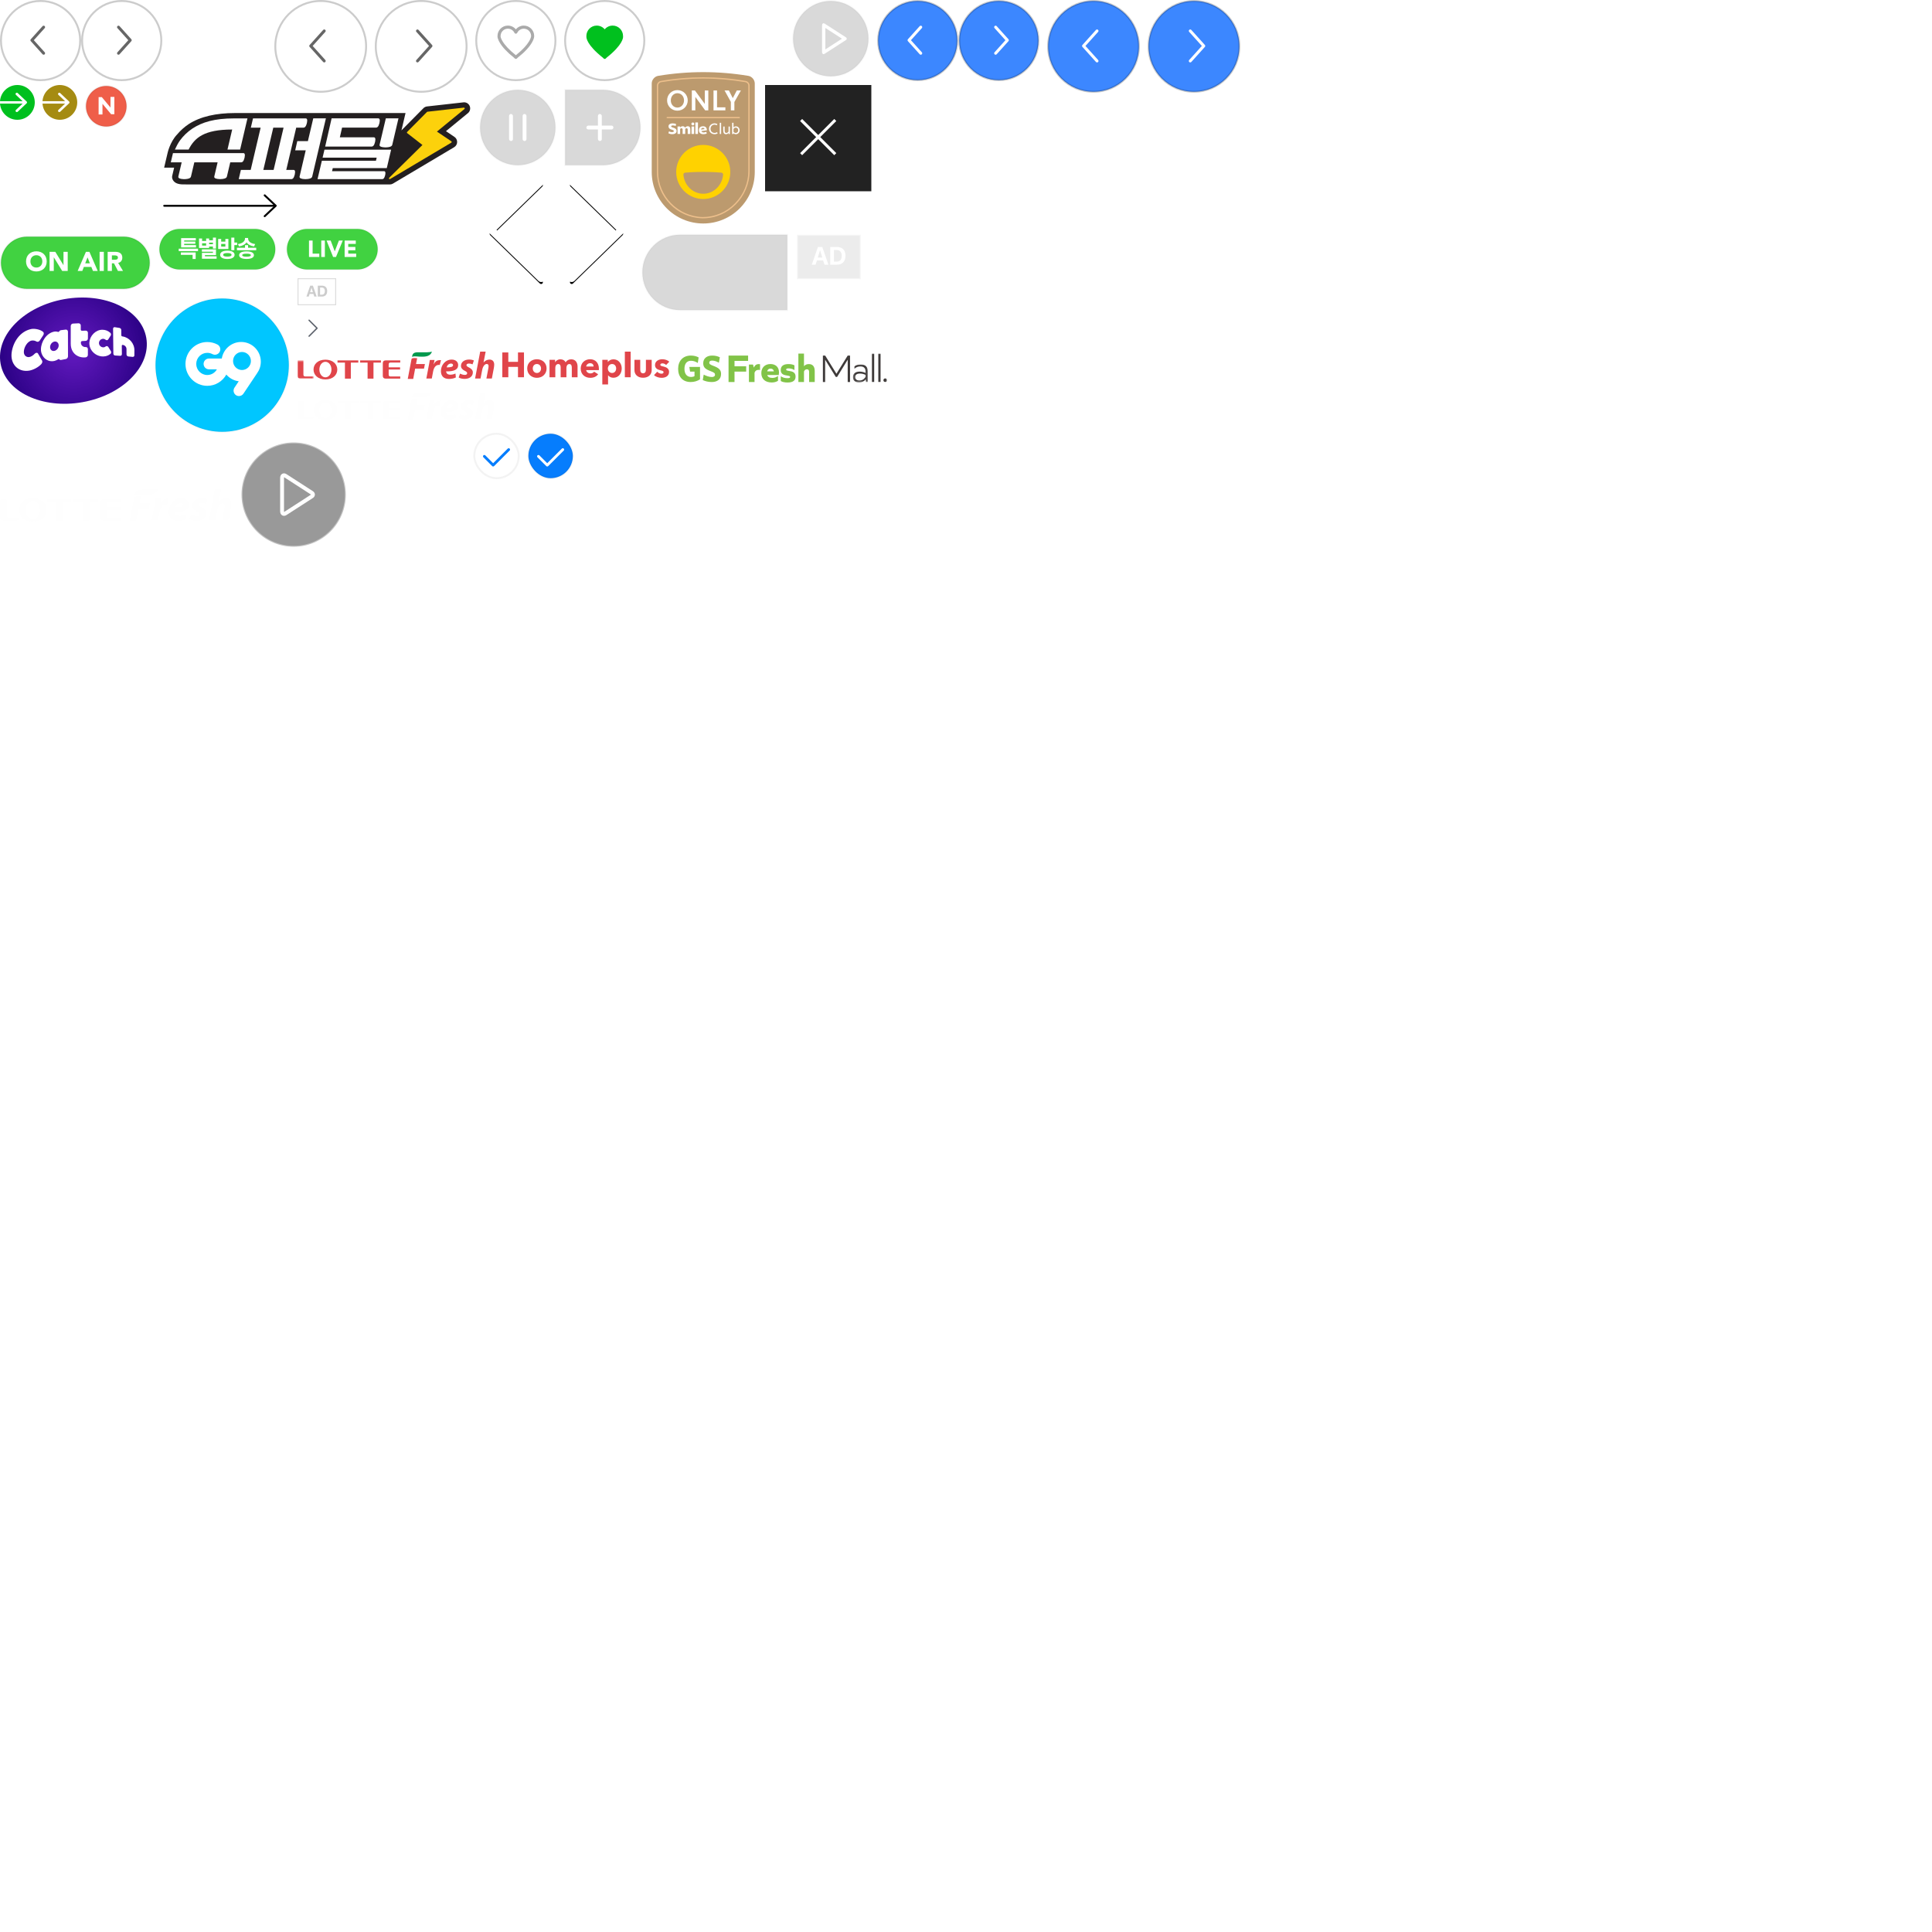 <?xml version="1.0" encoding="UTF-8"?>
<svg width="1000px" height="1000px" viewBox="0 0 1000 1000" version="1.1" xmlns="http://www.w3.org/2000/svg" xmlns:xlink="http://www.w3.org/1999/xlink">
    <!-- Generator: Sketch 62 (91390) - https://sketch.com -->
    <title>sprite__homemain</title>
    <desc>Created with Sketch.</desc>
    <defs>
        <path d="M5.268,3.26 C4.921,3.598 4.913,4.152 5.25,4.499 C5.256,4.505 5.262,4.511 5.267,4.516 L30.419,28.999 L30.419,28.999 L5.267,53.484 C4.92,53.821 4.913,54.376 5.251,54.723 C5.256,54.729 5.262,54.734 5.268,54.74 C5.627,55.09 6.199,55.089 6.559,54.74 L32.264,29.716 C32.66,29.331 32.668,28.698 32.283,28.302 C32.277,28.295 32.27,28.289 32.264,28.283 L6.559,3.26 C6.199,2.911 5.627,2.91 5.268,3.26 Z" id="path-1"></path>
        <filter x="-28.6%" y="-11.5%" width="155.6%" height="130.8%" filterUnits="objectBoundingBox" id="filter-2">
            <feMorphology radius="1" operator="dilate" in="SourceAlpha" result="shadowSpreadOuter1"></feMorphology>
            <feOffset dx="0" dy="2" in="shadowSpreadOuter1" result="shadowOffsetOuter1"></feOffset>
            <feGaussianBlur stdDeviation="2" in="shadowOffsetOuter1" result="shadowBlurOuter1"></feGaussianBlur>
            <feComposite in="shadowBlurOuter1" in2="SourceAlpha" operator="out" result="shadowBlurOuter1"></feComposite>
            <feColorMatrix values="0 0 0 0 0   0 0 0 0 0   0 0 0 0 0  0 0 0 0.15 0" type="matrix" in="shadowBlurOuter1"></feColorMatrix>
        </filter>
        <path d="M5.268,3.26 C4.921,3.598 4.913,4.152 5.25,4.499 C5.256,4.505 5.262,4.511 5.267,4.516 L30.419,28.999 L30.419,28.999 L5.267,53.484 C4.92,53.821 4.913,54.376 5.251,54.723 C5.256,54.729 5.262,54.734 5.268,54.74 C5.627,55.09 6.199,55.089 6.559,54.74 L32.264,29.716 C32.66,29.331 32.668,28.698 32.283,28.302 C32.277,28.295 32.27,28.289 32.264,28.283 L6.559,3.26 C6.199,2.911 5.627,2.91 5.268,3.26 Z" id="path-3"></path>
        <filter x="-28.6%" y="-11.5%" width="155.6%" height="130.8%" filterUnits="objectBoundingBox" id="filter-4">
            <feMorphology radius="1" operator="dilate" in="SourceAlpha" result="shadowSpreadOuter1"></feMorphology>
            <feOffset dx="0" dy="2" in="shadowSpreadOuter1" result="shadowOffsetOuter1"></feOffset>
            <feGaussianBlur stdDeviation="2" in="shadowOffsetOuter1" result="shadowBlurOuter1"></feGaussianBlur>
            <feComposite in="shadowBlurOuter1" in2="SourceAlpha" operator="out" result="shadowBlurOuter1"></feComposite>
            <feColorMatrix values="0 0 0 0 0   0 0 0 0 0   0 0 0 0 0  0 0 0 0.15 0" type="matrix" in="shadowBlurOuter1"></feColorMatrix>
        </filter>
        <radialGradient cx="50%" cy="50%" fx="50%" fy="50%" r="68.578%" gradientTransform="translate(0.5,0.5),scale(0.724,1),rotate(180),translate(-0.5,-0.5)" id="radialGradient-5">
            <stop stop-color="#5100B8" stop-opacity="0.9" offset="0%"></stop>
            <stop stop-color="#280082" offset="100%"></stop>
        </radialGradient>
        <polygon id="path-6" points="0.746 0.959 15.212 0.959 15.212 13 0.746 13"></polygon>
        <polygon id="path-8" points="0 0.402 9.81 0.402 9.81 11.504 0 11.504"></polygon>
        <polygon id="path-10" points="0.119 0.059 11.765 0.059 11.765 16.435 0.119 16.435"></polygon>
        <polygon id="path-12" points="0.245 0.015 8.974 0.015 8.974 10.625 0.245 10.625"></polygon>
        <polygon id="path-14" points="0 16.985 122.547 16.985 122.547 -9.10714286e-05 0 -9.10714286e-05"></polygon>
        <polygon id="path-16" points="0 0.545 8.339 0.545 8.339 9.981 0 9.981"></polygon>
        <polygon id="path-18" points="0.217 0.013 7.918 0.013 7.918 9.375 0.217 9.375"></polygon>
        <polygon id="path-20" points="0 14.987 108.13 14.987 108.13 -8.03571429e-05 0 -8.03571429e-05"></polygon>
        <polygon id="path-22" points="0 0.142 8.339 0.142 8.339 9.578 0 9.578"></polygon>
        <polygon id="path-24" points="0.217 0.013 7.918 0.013 7.918 9.375 0.217 9.375"></polygon>
        <polygon id="path-26" points="0 14.987 108.13 14.987 108.13 -8.03571429e-05 0 -8.03571429e-05"></polygon>
    </defs>
    <g id="sprite__homemain" stroke="none" stroke-width="1" fill="none" fill-rule="evenodd">
        <g id="Group-12" transform="translate(142, 0)">
            <path d="M47.5,24 C47.5,30.489 44.87,36.364 40.617,40.617 C36.364,44.87 30.489,47.5 24,47.5 C17.511,47.5 11.636,44.87 7.383,40.617 C3.13,36.364 0.5,30.489 0.5,24 C0.5,17.511 3.13,11.636 7.383,7.383 C11.636,3.13 17.511,0.5 24,0.5 C30.489,0.5 36.364,3.13 40.617,7.383 C44.87,11.636 47.5,17.511 47.5,24 Z" id="Rectangle" stroke-opacity="0.2" stroke="#000000" fill-opacity="0.9" fill="#FFFFFF"></path>
            <path d="M18.323,15.443 C18.603,15.191 19.021,15.188 19.302,15.421 L19.382,15.498 L26.382,23.276 C26.614,23.533 26.637,23.909 26.452,24.19 L26.382,24.28 L19.382,32.057 C19.105,32.365 18.631,32.39 18.323,32.113 C18.043,31.861 17.997,31.446 18.199,31.142 L18.268,31.054 L24.816,23.777 L18.268,16.502 C18.016,16.222 18.013,15.804 18.246,15.523 L18.323,15.443 Z" id="Path-3" fill="#666666" fill-rule="nonzero" transform="translate(22.325, 23.778) scale(-1, 1) translate(-22.325, -23.778) "></path>
        </g>
        <g id="Group-12" transform="translate(194, 0)">
            <path d="M47.5,24 C47.5,30.489 44.87,36.364 40.617,40.617 C36.364,44.87 30.489,47.5 24,47.5 C17.511,47.5 11.636,44.87 7.383,40.617 C3.13,36.364 0.5,30.489 0.5,24 C0.5,17.511 3.13,11.636 7.383,7.383 C11.636,3.13 17.511,0.5 24,0.5 C30.489,0.5 36.364,3.13 40.617,7.383 C44.87,11.636 47.5,17.511 47.5,24 Z" id="Rectangle" stroke-opacity="0.2" stroke="#000000" fill-opacity="0.9" fill="#FFFFFF"></path>
            <path d="M21.578,15.443 C21.858,15.191 22.275,15.188 22.557,15.421 L22.637,15.498 L29.637,23.276 C29.868,23.533 29.891,23.909 29.706,24.19 L29.637,24.28 L22.637,32.057 C22.36,32.365 21.886,32.39 21.578,32.113 C21.298,31.861 21.252,31.446 21.454,31.142 L21.522,31.054 L28.071,23.777 L21.522,16.502 C21.27,16.222 21.268,15.804 21.501,15.523 L21.578,15.443 Z" id="Path-3" fill="#666666" fill-rule="nonzero"></path>
        </g>
        <g id="Group-12">
            <path d="M41.5,21 C41.5,26.661 39.205,31.786 35.496,35.496 C31.786,39.205 26.661,41.5 21,41.5 C15.339,41.5 10.214,39.205 6.504,35.496 C2.795,31.786 0.5,26.661 0.5,21 C0.5,15.339 2.795,10.214 6.504,6.504 C10.214,2.795 15.339,0.5 21,0.5 C26.661,0.5 31.786,2.795 35.496,6.504 C39.205,10.214 41.5,15.339 41.5,21 Z" id="Rectangle" stroke-opacity="0.2" stroke="#000000" fill-opacity="0.9" fill="#FFFFFF"></path>
            <path d="M15.998,13.486 C16.278,13.234 16.696,13.232 16.977,13.465 L17.057,13.542 L23.144,20.305 C23.375,20.562 23.399,20.938 23.214,21.219 L23.144,21.308 L17.057,28.072 C16.78,28.38 16.306,28.405 15.998,28.128 C15.718,27.876 15.672,27.461 15.874,27.156 L15.943,27.068 L21.578,20.806 L15.943,14.545 C15.691,14.265 15.688,13.848 15.921,13.566 L15.998,13.486 Z" id="Path-3" fill="#666666" fill-rule="nonzero" transform="translate(19.543, 20.807) scale(-1, 1) translate(-19.543, -20.807) "></path>
        </g>
        <g id="Group-12" transform="translate(42, 0)">
            <path d="M41.5,21 C41.5,26.661 39.205,31.786 35.496,35.496 C31.786,39.205 26.661,41.5 21,41.5 C15.339,41.5 10.214,39.205 6.504,35.496 C2.795,31.786 0.5,26.661 0.5,21 C0.5,15.339 2.795,10.214 6.504,6.504 C10.214,2.795 15.339,0.5 21,0.5 C26.661,0.5 31.786,2.795 35.496,6.504 C39.205,10.214 41.5,15.339 41.5,21 Z" id="Rectangle" stroke-opacity="0.2" stroke="#000000" fill-opacity="0.9" fill="#FFFFFF"></path>
            <path d="M18.828,13.486 C19.108,13.234 19.526,13.232 19.807,13.465 L19.887,13.542 L25.974,20.305 C26.205,20.562 26.229,20.938 26.044,21.219 L25.974,21.308 L19.887,28.072 C19.61,28.38 19.136,28.405 18.828,28.128 C18.548,27.876 18.502,27.461 18.704,27.156 L18.773,27.068 L24.408,20.806 L18.773,14.545 C18.521,14.265 18.518,13.848 18.751,13.566 L18.828,13.486 Z" id="Path-3" fill="#666666" fill-rule="nonzero"></path>
        </g>
        <g id="Group-20" transform="translate(88, 0)" fill="#FFFFFF" stroke="#FFFFFF" stroke-width="0.4">
            <path d="M0.215,0.722 C-0.072,1.009 -0.072,1.474 0.215,1.761 L20.426,22.007 L20.426,22.007 L0.215,42.253 C-0.072,42.54 -0.072,43.005 0.215,43.292 C0.501,43.579 0.965,43.579 1.252,43.292 C1.252,43.292 1.252,43.292 1.252,43.292 L21.865,22.643 C22.216,22.291 22.216,21.722 21.865,21.371 L1.252,0.722 C0.966,0.436 0.502,0.435 0.216,0.722 C0.215,0.722 0.215,0.722 0.215,0.722 Z" id="Fill-1" transform="translate(11.25, 22.007) scale(-1, 1) translate(-11.25, -22.007) "></path>
        </g>
        <g id="Group-20" transform="translate(126.5, 22) scale(-1, 1) translate(-126.5, -22) translate(115, 0)" fill="#FFFFFF" stroke="#FFFFFF" stroke-width="0.4">
            <path d="M0.215,0.722 C-0.072,1.009 -0.072,1.474 0.215,1.761 L20.426,22.007 L20.426,22.007 L0.215,42.253 C-0.072,42.54 -0.072,43.005 0.215,43.292 C0.501,43.579 0.965,43.579 1.252,43.292 C1.252,43.292 1.252,43.292 1.252,43.292 L21.865,22.643 C22.216,22.291 22.216,21.722 21.865,21.371 L1.252,0.722 C0.966,0.436 0.502,0.435 0.216,0.722 C0.215,0.722 0.215,0.722 0.215,0.722 Z" id="Fill-1" transform="translate(11.25, 22.007) scale(-1, 1) translate(-11.25, -22.007) "></path>
        </g>
        <g id="pc/gall_heart_20" transform="translate(246, 0)">
            <circle id="Oval" stroke-opacity="0.2" stroke="#000000" fill="#FFFFFF" cx="21" cy="21" r="20.5"></circle>
            <path d="M24.876,13.249 C23.368,13.316 21.991,14.012 21.041,15.122 L20.997,15.175 L20.954,15.122 C19.953,13.954 18.48,13.243 16.88,13.243 C13.911,13.243 11.504,15.666 11.504,18.649 L11.51,18.898 L11.518,19.027 L11.515,19.038 C11.511,19.049 11.513,19.053 11.52,19.057 L11.526,19.162 C11.531,19.214 11.538,19.276 11.55,19.345 C11.578,19.516 11.626,19.718 11.697,19.947 C11.889,20.572 12.216,21.299 12.705,22.118 C14.072,24.409 16.441,27.005 20.049,29.862 L20.436,30.26 C20.749,30.574 21.258,30.574 21.571,30.259 L22.028,29.799 C25.651,26.936 28.036,24.291 29.366,21.954 C30.169,20.543 30.476,19.466 30.495,18.763 L30.494,18.61 C30.495,15.666 28.085,13.243 25.115,13.243 L24.876,13.249 Z M25.115,14.843 C27.135,14.843 28.789,16.443 28.89,18.454 L28.896,18.674 L28.891,18.773 C28.88,18.878 28.852,19.04 28.796,19.257 C28.656,19.79 28.394,20.426 27.975,21.163 L27.83,21.412 C26.63,23.417 24.544,25.718 21.367,28.286 L20.998,28.58 L21.113,28.671 C17.579,25.865 15.34,23.412 14.079,21.298 C13.654,20.587 13.38,19.977 13.226,19.477 L13.165,19.256 L13.133,19.109 L13.134,19.098 C13.134,19.095 13.134,19.093 13.129,19.088 L13.121,19.032 L13.108,18.822 L13.104,18.63 C13.104,16.547 14.797,14.843 16.88,14.843 C18.339,14.843 19.649,15.686 20.277,16.987 C20.568,17.59 21.427,17.59 21.718,16.987 C22.346,15.686 23.656,14.843 25.115,14.843 Z" id="Combined-Shape" fill="#AAAAAA" fill-rule="nonzero"></path>
        </g>
        <g id="pc/gall_heart_20" transform="translate(292, 0)">
            <circle id="Oval" stroke-opacity="0.2" stroke="#000000" fill="#FFFFFF" cx="21" cy="21" r="20.5"></circle>
            <path d="M20.545,29.235 L21.003,29.696 L21.46,29.235 C29.886,22.561 29.695,19.107 29.695,19.107 C29.683,18.954 29.69,18.802 29.69,18.649 C29.69,16.107 27.642,14.043 25.115,14.043 C23.304,14.043 21.739,15.103 20.997,16.639 C20.256,15.103 18.691,14.043 16.88,14.043 C14.354,14.043 12.304,16.107 12.304,18.649 C12.304,18.803 12.312,18.955 12.326,19.105 C12.31,19.107 12.119,22.561 20.545,29.235 Z" id="Combined-Shape" stroke="#00C01E" stroke-width="1.6" fill="#00C01E" stroke-linecap="square" stroke-linejoin="round"></path>
        </g>
        <g id="Group-12" transform="translate(338, 0)" fill="#FFFFFF">
            <circle id="Oval" stroke-opacity="0.5" stroke="#FFFFFF" fill-opacity="0.1" cx="16" cy="16" r="15.5"></circle>
            <path d="M12.077,9.293 C12.296,9.096 12.62,9.09 12.845,9.264 L12.924,9.338 L18.402,15.425 C18.585,15.628 18.605,15.924 18.463,16.147 L18.402,16.227 L12.924,22.314 C12.703,22.561 12.323,22.581 12.077,22.359 C11.858,22.162 11.818,21.84 11.967,21.598 L12.032,21.512 L17.149,15.826 L12.032,10.141 C11.835,9.922 11.829,9.597 12.003,9.372 L12.077,9.293 Z" id="Path-3" fill-rule="nonzero" transform="translate(15.217, 15.826) scale(-1, 1) translate(-15.217, -15.826) "></path>
        </g>
        <g id="Group-12" transform="translate(374, 0)" fill="#FFFFFF">
            <circle id="Oval" stroke-opacity="0.5" stroke="#FFFFFF" fill-opacity="0.1" cx="16" cy="16" r="15.5"></circle>
            <path d="M13.642,9.293 C13.861,9.096 14.185,9.09 14.41,9.264 L14.489,9.338 L19.968,15.425 C20.15,15.628 20.171,15.924 20.029,16.147 L19.968,16.227 L14.489,22.314 C14.268,22.561 13.888,22.581 13.642,22.359 C13.423,22.162 13.383,21.84 13.533,21.598 L13.598,21.512 L18.714,15.826 L13.598,10.141 C13.4,9.922 13.394,9.597 13.568,9.372 L13.642,9.293 Z" id="Path-3" fill-rule="nonzero"></path>
        </g>
        <g id="btn_mi" transform="translate(410, 0)">
            <path d="M39.5,20 C39.5,25.385 37.317,30.26 33.789,33.789 C30.26,37.317 25.385,39.5 20,39.5 C14.615,39.5 9.74,37.317 6.211,33.789 C2.683,30.26 0.5,25.385 0.5,20 C0.5,14.615 2.683,9.74 6.211,6.211 C9.74,2.683 14.615,0.5 20,0.5 C25.385,0.5 30.26,2.683 33.789,6.211 C37.317,9.74 39.5,14.615 39.5,20 Z" id="Rectangle" stroke-opacity="0.02" stroke="#000000" fill-opacity="0.15" fill="#000000"></path>
            <path d="M15.5,13.182 C15.5,12.196 16.094,11.786 16.842,12.225 L27.886,19.343 L27.97,19.415 C28.085,19.524 28.275,19.747 28.275,20.025 C28.275,20.303 28.085,20.526 27.97,20.635 L27.886,20.707 L16.949,27.757 C16.189,28.276 15.56,27.935 15.504,27.005 L15.5,26.868 L15.5,13.182 Z M17.199,14.475 L17.199,25.573 L25.807,20.024 L17.199,14.475 Z" id="Page-1" fill="#FFFFFF" fill-rule="nonzero"></path>
        </g>
        <g id="+btn_all" transform="translate(0, 44)" fill="#00C01E">
            <path d="M11.694,9.637 L8.238,12.907 C7.98,13.159 7.98,13.567 8.238,13.811 C8.505,14.063 8.936,14.063 9.193,13.811 L13.795,9.448 C14.062,9.203 14.062,8.797 13.795,8.553 L9.193,4.19 C8.935,3.937 8.505,3.937 8.238,4.19 C7.98,4.434 7.98,4.84 8.238,5.084 L11.694,8.362 L4.93839646e-05,8.362 C0.328,3.689 4.227,0 8.989,0 C13.966,0 18,4.029 18,9 C18,13.971 13.966,18 8.989,18 C4.227,18 0.328,14.311 4.93839646e-05,9.638 L11.694,9.637 Z" id="Combined-Shape"></path>
        </g>
        <g id="+btn_all" transform="translate(22, 44)" fill="#A58B12">
            <path d="M11.679,9.637 L8.228,12.907 C7.97,13.159 7.97,13.567 8.228,13.811 C8.494,14.063 8.925,14.063 9.182,13.811 L13.778,9.448 C14.044,9.203 14.044,8.797 13.778,8.553 L9.182,4.19 C8.924,3.937 8.494,3.937 8.228,4.19 C7.97,4.434 7.97,4.84 8.228,5.084 L11.679,8.362 L4.93230486e-05,8.362 C0.327,3.689 4.222,0 8.978,0 C13.948,0 17.978,4.029 17.978,9 C17.978,13.971 13.948,18 8.978,18 C4.222,18 0.327,14.311 4.93230486e-05,9.638 L11.679,9.637 Z" id="Combined-Shape"></path>
        </g>
        <g id="Group-120" transform="translate(44, 44)">
            <circle id="Oval" stroke-opacity="0.05" stroke="#000000" fill="#EF5E49" cx="11" cy="11" r="10.5"></circle>
            <polygon id="N" fill="#FFFFFF" fill-rule="nonzero" points="9.044 15.24 9.044 9.74 13.521 15.13 15.193 15.13 15.193 6.165 13.191 6.165 13.191 11.665 8.714 6.275 7.042 6.275 7.042 15.24"></polygon>
        </g>
        <g id="logo_superdeal" transform="translate(84, 52)">
            <g id="-g-Group-2">
                <path d="M159.119,2.893 C158.631,1.717 157.5,0.957 156.236,0.957 C156.114,0.957 155.99,0.963 155.888,0.976 L137.025,3.095 C136.324,3.176 135.664,3.496 135.165,3.999 L123.795,15.479 L125.903,6.512 L37.505,6.512 C27.926,6.512 19.724,8.3 13.633,12.257 C11.375,13.772 9.376,15.571 7.654,17.623 C7.641,17.637 7.627,17.647 7.614,17.661 C3.915,21.588 2.726,27.239 2.726,27.239 L0.954,34.772 L6.132,34.772 L5.705,36.588 L5.194,38.76 L5.129,39.054 L5.107,39.164 C4.867,40.429 5.682,42.201 7.59,42.932 C8.43,43.255 9.424,43.423 10.646,43.447 C10.699,43.45 10.753,43.452 10.837,43.453 L117.707,43.47 L117.713,43.463 C117.742,43.464 117.769,43.47 117.798,43.47 C118.36,43.47 118.911,43.318 119.385,43.034 L151.07,24.197 C152.004,23.645 152.582,22.662 152.613,21.569 C152.644,20.481 152.128,19.469 151.227,18.857 L146.83,15.89 L158.206,6.557 C159.276,5.68 159.651,4.172 159.119,2.893" id="Fill-1" fill="#231F20"></path>
                <path d="M156.515,3.957 C156.446,3.79 156.274,3.689 156.099,3.71 L137.24,5.83 C137.15,5.84 137.065,5.881 137,5.946 L126.734,16.305 C126.652,16.387 126.61,16.501 126.617,16.617 C126.625,16.734 126.681,16.842 126.773,16.912 L134.652,23.04 L117.426,40.032 C117.281,40.175 117.264,40.405 117.388,40.568 C117.467,40.671 117.586,40.727 117.707,40.727 C117.777,40.727 117.847,40.708 117.911,40.67 L149.601,21.831 C149.721,21.761 149.795,21.633 149.799,21.494 C149.803,21.354 149.736,21.222 149.621,21.144 L142.16,16.109 L156.398,4.428 C156.536,4.315 156.584,4.123 156.515,3.957" id="Fill-4" fill="#FCD10C"></path>
                <path d="M118.446,25.47 L116.204,35.002 L88.244,35.002 L87.867,36.605 L114.816,36.605 C115.108,36.605 115.301,36.744 115.407,37.007 C115.502,37.245 115.521,37.59 115.463,38.042 C115.444,38.197 115.416,38.365 115.377,38.546 L115.377,38.546 L115.302,38.867 C115.125,39.563 114.897,40.064 114.616,40.368 C114.398,40.604 114.152,40.729 113.872,40.729 L113.872,40.729 L113.846,40.729 L80.392,40.725 L80.353,40.725 L82.595,31.195 L110.593,31.195 L110.97,29.593 L82.972,29.593 L83.941,25.47 L118.446,25.47 Z M74.222,9.284 C74.561,9.284 74.785,9.446 74.907,9.75 C75.048,10.1 75.043,10.654 74.898,11.402 L74.898,11.402 L74.74,12.075 C74.541,12.793 74.293,13.322 73.99,13.651 C73.738,13.924 73.451,14.069 73.127,14.069 L73.127,14.069 L69.322,14.069 L64.171,35.939 L67.944,35.939 C68.283,35.939 68.508,36.101 68.63,36.406 C68.779,36.776 68.768,37.37 68.596,38.191 L68.596,38.191 L68.508,38.565 C68.303,39.371 68.038,39.953 67.712,40.306 C67.46,40.579 67.174,40.725 66.849,40.725 L66.849,40.725 L39.561,40.725 L40.687,35.939 L45.757,35.939 L50.907,14.069 L45.832,14.069 L46.958,9.284 Z M84.685,9.266 L77.6,39.381 C77.488,39.856 77.103,40.199 76.443,40.412 C75.829,40.612 75.088,40.711 74.229,40.72 C74.165,40.721 74.106,40.725 74.042,40.725 C73.999,40.724 73.961,40.721 73.919,40.72 C73.036,40.705 72.313,40.595 71.763,40.384 C71.192,40.165 70.961,39.821 71.065,39.354 L71.065,39.354 L71.065,39.34 L74.241,25.815 L68.79,25.815 L69.873,21.03 L75.369,21.03 L78.14,9.266 L84.685,9.266 Z M41.951,27.245 C42.291,27.245 42.515,27.407 42.637,27.711 C42.791,28.094 42.779,28.71 42.59,29.574 L42.59,29.574 L42.549,29.749 C42.34,30.624 42.063,31.24 41.719,31.612 C41.467,31.885 41.181,32.03 40.856,32.03 L40.856,32.03 L35.177,32.03 L33.448,39.367 C33.337,39.842 32.951,40.185 32.292,40.399 C31.677,40.598 30.935,40.698 30.077,40.707 C30.013,40.707 29.954,40.711 29.889,40.711 C29.846,40.711 29.809,40.707 29.767,40.707 C28.883,40.692 28.161,40.581 27.611,40.37 C27.04,40.151 26.809,39.807 26.913,39.34 C26.914,39.335 26.912,39.332 26.913,39.327 L26.913,39.327 L28.632,32.03 L16.578,32.03 C16.578,32.03 14.845,39.389 14.843,39.395 C14.727,39.861 14.344,40.201 13.692,40.412 C13.202,40.571 12.634,40.669 11.988,40.707 C11.765,40.719 11.532,40.726 11.29,40.725 C11.118,40.724 10.959,40.715 10.799,40.707 C10.083,40.67 9.483,40.564 9.012,40.384 C8.435,40.163 8.202,39.815 8.314,39.34 L8.314,39.34 L8.312,39.34 L10.033,32.03 L4.4,32.03 L5.526,27.245 Z M62.777,14.069 L57.452,14.069 L52.301,35.939 L57.625,35.939 L62.777,14.069 Z M44.083,9.266 L40.289,25.413 L33.744,25.413 L36.176,15.042 C21.667,15.042 16.747,19.268 13.627,25.413 L13.627,25.413 L6.526,25.413 C7.304,23.71 8.183,22.041 9.162,20.68 C10.857,18.367 12.997,16.275 15.595,14.533 C20.706,11.213 26.996,9.28 37.229,9.28 C37.593,9.28 42.158,9.27 43.629,9.267 L44.083,9.266 Z M122.248,9.266 C122.248,9.266 119.037,22.952 119.037,22.954 C118.92,23.423 118.536,23.764 117.881,23.976 C117.389,24.135 116.819,24.233 116.17,24.271 C116.047,24.278 115.914,24.278 115.786,24.281 C115.68,24.284 115.579,24.29 115.469,24.289 C115.392,24.289 115.321,24.284 115.247,24.281 C115.157,24.278 115.064,24.276 114.976,24.271 C114.258,24.234 113.655,24.129 113.182,23.947 C112.602,23.725 112.369,23.376 112.482,22.899 L112.482,22.899 L112.479,22.899 L115.704,9.266 Z M111.782,9.266 C112.121,9.266 112.345,9.428 112.467,9.732 C112.621,10.115 112.609,10.731 112.419,11.594 L112.419,11.594 L112.38,11.769 C112.171,12.644 111.892,13.26 111.55,13.633 C111.297,13.906 111.011,14.051 110.686,14.051 L110.686,14.051 L93.057,14.051 L91.906,19.08 L109.505,19.08 C109.844,19.08 110.068,19.242 110.19,19.546 C110.344,19.93 110.332,20.545 110.143,21.409 L110.143,21.409 L110.103,21.584 C109.894,22.459 109.616,23.075 109.273,23.447 C109.02,23.72 108.734,23.866 108.409,23.866 L108.409,23.866 L84.307,23.866 L87.639,9.266 Z" id="superdeal" fill="#FEFEFE"></path>
            </g>
        </g>
        <g id="btn_mi" transform="translate(248, 46)">
            <path d="M39.5,20 C39.5,25.385 37.317,30.26 33.789,33.789 C30.26,37.317 25.385,39.5 20,39.5 C14.615,39.5 9.74,37.317 6.211,33.789 C2.683,30.26 0.5,25.385 0.5,20 C0.5,14.615 2.683,9.74 6.211,6.211 C9.74,2.683 14.615,0.5 20,0.5 C25.385,0.5 30.26,2.683 33.789,6.211 C37.317,9.74 39.5,14.615 39.5,20 Z" id="Rectangle" stroke-opacity="0.02" stroke="#000000" fill-opacity="0.15" fill="#000000"></path>
            <rect id="Rectangle" fill="#FFFFFF" x="15.5" y="13" width="2" height="14" rx="1"></rect>
            <rect id="Rectangle" fill="#FFFFFF" x="22.5" y="13" width="2" height="14" rx="1"></rect>
        </g>
        <path d="M325.789,79.789 C322.26,83.317 317.385,85.5 312,85.5 L292.5,85.5 L292.5,46.5 L312,46.5 C317.385,46.5 322.26,48.683 325.789,52.211 C329.317,55.74 331.5,60.615 331.5,66 C331.5,71.385 329.317,76.26 325.789,79.789 Z" id="Rectangle" stroke-opacity="0.02" stroke="#000000" fill-opacity="0.15" fill="#000000"></path>
        <rect id="Rectangle" fill="#FFFFFF" x="309.5" y="59" width="2" height="14" rx="1"></rect>
        <rect id="Rectangle" fill="#FFFFFF" transform="translate(310.5, 66) rotate(90) translate(-310.5, -66) " x="309.5" y="59" width="2" height="14" rx="1"></rect>
        <g id="Group-16" transform="translate(336, 35.333)"></g>
        <path d="M336,89.003 L336,43.187 C336,40.671 337.941,38.37 340.419,37.949 C348.192,36.656 356.125,36 364,36 C371.875,36 379.808,36.656 387.577,37.948 C390.058,38.37 392,40.67 392,43.187 L392,89.003 C392,104.441 379.439,117 364,117 C348.561,117 336,104.441 336,89.003 Z" id="Fill-1" fill="#FFFFFF"></path>
        <path d="M337.333,89.009 C337.333,103.737 349.272,115.676 364,115.676 C378.727,115.676 390.667,103.737 390.667,89.009 L390.667,43.188 C390.666,41.356 389.188,39.575 387.358,39.264 C371.892,36.69 356.107,36.69 340.642,39.264 C338.812,39.575 337.333,41.356 337.333,43.188 L337.333,89.009 Z" id="Fill-4" fill="#BC9A6E"></path>
        <path d="M364,100.284 C358.61,100.284 354.172,95.929 353.723,90.4 C353.681,89.879 354.068,89.421 354.587,89.367 C355.966,89.224 358.983,88.991 364,88.991 C369.017,88.991 372.033,89.224 373.413,89.367 C373.932,89.421 374.319,89.879 374.277,90.4 C373.828,95.929 369.39,100.284 364,100.284 M364,75.009 C356.268,75.009 350,81.277 350,89.009 C350,96.741 356.268,103.009 364,103.009 C371.732,103.009 378,96.741 378,89.009 C378,81.277 371.732,75.009 364,75.009" id="Fill-6" fill="#FFD200"></path>
        <path d="M387.333,67.712 L387.333,88.535 C387.337,94.769 384.886,100.704 380.431,105.249 C375.949,109.821 370.047,112.339 363.813,112.339 L363.55,112.338 C350.924,111.991 340.659,101.526 340.667,89.009 L340.667,67.712 L340.667,44.27 C340.667,43.48 341.323,42.699 342.099,42.564 C349.311,41.306 356.679,40.668 364,40.668 C371.321,40.668 378.689,41.306 385.901,42.563 C386.677,42.699 387.333,43.48 387.333,44.269 L387.333,67.712 Z M386.015,41.907 C378.732,40.636 371.366,40.001 364,40.001 C356.634,40.001 349.267,40.636 341.984,41.907 C340.887,42.099 340,43.166 340,44.269 L340,67.712 L340,89.009 C339.992,101.945 350.492,112.646 363.532,113.004 C363.626,113.006 363.719,113.006 363.813,113.006 C377.14,113.006 388.009,101.721 388,88.535 L388,67.712 L388,44.269 C388,43.166 387.113,42.099 386.015,41.907 L386.015,41.907 Z" id="Fill-8" fill="#EDBF8B"></path>
        <path d="M382.11,67.421 C382.11,67.044 381.988,66.72 381.745,66.451 C381.502,66.182 381.186,66.047 380.798,66.047 C380.57,66.047 380.346,66.113 380.126,66.245 C379.907,66.377 379.75,66.557 379.657,66.785 L379.657,68.221 C379.786,68.407 379.955,68.551 380.162,68.655 C380.369,68.759 380.576,68.811 380.782,68.811 C381.202,68.811 381.528,68.671 381.76,68.391 C381.993,68.112 382.11,67.789 382.11,67.421 L382.11,67.421 Z M382.832,67.437 C382.832,67.975 382.648,68.447 382.28,68.853 C381.913,69.259 381.445,69.463 380.876,69.463 C380.394,69.463 379.988,69.292 379.657,68.95 L379.657,69.369 L378.951,69.369 L378.951,63.548 L379.657,63.548 L379.657,66.009 C379.792,65.812 379.97,65.661 380.193,65.555 C380.415,65.449 380.648,65.395 380.891,65.395 C381.445,65.395 381.907,65.592 382.276,65.985 C382.646,66.379 382.832,66.862 382.832,67.437 L382.832,67.437 Z M377.096,68.065 C376.952,68.288 376.777,68.467 376.572,68.605 C376.368,68.742 376.158,68.811 375.94,68.811 C375.63,68.811 375.404,68.707 375.265,68.5 C375.13,68.298 375.063,67.941 375.063,67.429 L375.063,65.489 L374.357,65.489 L374.357,67.507 C374.357,68.169 374.473,68.657 374.706,68.973 C374.949,69.299 375.324,69.463 375.832,69.463 C376.37,69.463 376.791,69.219 377.096,68.733 L377.096,69.369 L377.803,69.369 L377.803,65.489 L377.096,65.489 L377.096,68.065 Z M372.548,69.369 L373.255,69.369 L373.255,63.549 L372.548,63.549 L372.548,69.369 Z M369.895,68.795 C369.264,68.795 368.751,68.601 368.358,68.213 C367.965,67.825 367.768,67.305 367.768,66.653 C367.768,66.032 367.969,65.519 368.37,65.116 C368.771,64.713 369.279,64.511 369.895,64.511 C370.283,64.511 370.653,64.619 371.005,64.837 L371.354,64.263 C370.904,63.983 370.418,63.843 369.895,63.843 C369.082,63.843 368.393,64.112 367.826,64.651 C367.26,65.188 366.976,65.856 366.976,66.653 C366.976,67.491 367.256,68.169 367.815,68.686 C368.374,69.204 369.067,69.463 369.895,69.463 C370.474,69.463 371.008,69.297 371.494,68.965 L371.098,68.415 C370.72,68.668 370.319,68.795 369.895,68.795 L369.895,68.795 Z M348.81,66.193 C348.412,66.049 347.404,65.877 347.394,65.392 C347.392,65.274 347.472,64.912 348.252,64.912 C348.776,64.912 349.281,65.003 349.707,65.212 L349.958,64.243 C349.438,63.974 348.784,63.848 348.077,63.848 C347.479,63.848 346.994,63.999 346.591,64.275 C345.866,64.774 345.927,65.725 346.246,66.236 C346.599,66.8 347.378,67.027 348.025,67.229 C348.695,67.437 348.78,67.697 348.786,67.857 C348.79,67.981 348.702,68.389 347.788,68.389 C347.241,68.389 346.75,68.212 346.265,67.989 L345.952,68.971 C346.484,69.247 347.165,69.459 347.918,69.459 C350.072,69.459 350.226,68.159 350.206,67.732 C350.17,66.973 349.755,66.534 348.81,66.193 L348.81,66.193 Z M364.647,66.819 C364.623,66.585 364.38,66.055 363.628,66.191 C362.961,66.311 362.916,66.918 362.916,67.068 L364.647,66.819 Z M365.896,67.439 L363.021,67.845 C363.021,67.845 363.188,68.569 364.272,68.549 C364.638,68.543 365.112,68.424 365.602,68.236 L365.818,69.125 C365.233,69.34 364.65,69.449 364.139,69.458 C362.884,69.479 361.778,68.931 361.752,67.425 C361.724,65.876 362.859,65.356 363.858,65.339 C364.486,65.328 365.008,65.519 365.372,65.89 C365.889,66.416 365.9,67.272 365.896,67.439 L365.896,67.439 Z M355.986,65.333 C355.013,65.333 354.654,66.109 354.654,66.109 C354.654,66.109 354.343,65.333 353.315,65.333 C352.484,65.333 352.071,65.953 352.071,65.953 L352.036,65.953 L352.036,65.463 L350.69,65.463 L350.69,69.343 L352.036,69.343 L352.036,67.028 C352.036,66.631 352.283,66.385 352.68,66.385 C353.076,66.385 353.323,66.631 353.323,67.028 L353.323,69.343 L354.669,69.343 L354.669,67.028 C354.669,66.631 354.916,66.385 355.312,66.385 C355.708,66.385 355.956,66.631 355.956,67.028 L355.956,69.343 L357.302,69.343 L357.302,66.864 C357.302,65.849 356.859,65.333 355.986,65.333 L355.986,65.333 Z M357.94,69.343 L359.286,69.343 L359.286,65.464 L357.94,65.464 L357.94,69.343 Z M359.922,69.343 L361.268,69.343 L361.268,63.393 L359.922,63.393 L359.922,69.343 Z M359.37,64.15 C359.37,64.568 359.031,64.907 358.613,64.907 C358.195,64.907 357.856,64.568 357.856,64.15 C357.856,63.732 358.195,63.393 358.613,63.393 C359.031,63.393 359.37,63.732 359.37,64.15 L359.37,64.15 Z" id="Fill-10" fill="#FFFFFF"></path>
        <path d="M383.493,46.817 L380.112,52.801 L380.112,57.109 L378.289,57.109 L378.289,52.727 L375.025,46.817 L377.274,46.817 L379.273,50.773 L379.303,50.773 L381.377,46.817 L383.493,46.817 Z M371.137,55.551 L375.459,55.551 L375.459,57.109 L369.313,57.109 L369.313,46.817 L371.137,46.817 L371.137,55.551 Z M364.802,46.817 L366.625,46.817 L366.625,57.109 L364.993,57.109 L359.906,50.155 L359.906,57.109 L358.083,57.109 L358.083,46.817 L359.685,46.817 L364.802,53.786 L364.802,46.817 Z M350.62,55.683 C348.65,55.683 347.209,54.051 347.209,51.963 C347.209,49.875 348.65,48.244 350.62,48.244 C352.605,48.244 354.046,49.875 354.046,51.963 C354.046,54.051 352.605,55.683 350.62,55.683 L350.62,55.683 Z M350.62,46.641 C347.591,46.641 345.283,49.023 345.283,51.963 C345.283,54.904 347.591,57.285 350.62,57.285 C353.663,57.285 355.972,54.904 355.972,51.963 C355.972,49.023 353.663,46.641 350.62,46.641 L350.62,46.641 Z" id="Fill-12" fill="#FFFFFF"></path>
        <path d="M382.667,61.196 L345.333,61.196 C345.149,61.196 345,61.046 345,60.862 C345,60.678 345.149,60.529 345.333,60.529 L382.667,60.529 C382.851,60.529 383,60.678 383,60.862 C383,61.046 382.851,61.196 382.667,61.196" id="Fill-14" fill="#EDBF8B"></path>
        <g id="layer_btn_close" transform="translate(396, 44)" fill-rule="nonzero">
            <rect id="Rectangle" fill="#222222" transform="translate(27.5, 27.5) scale(-1, 1) translate(-27.5, -27.5) " x="0" y="0" width="55" height="55"></rect>
            <g id="Group-23" transform="translate(18, 17.2)" fill="#FFFFFF">
                <rect id="Rectangle" transform="translate(9.5, 9.75) rotate(45) translate(-9.5, -9.75) " x="-3" y="9" width="25" height="1.5"></rect>
                <rect id="Rectangle" transform="translate(9.5, 9.75) rotate(135) translate(-9.5, -9.75) " x="-3" y="9" width="25" height="1.5"></rect>
            </g>
        </g>
        <g id="Page-2" transform="translate(84, 100)" fill="#000000" fill-rule="nonzero">
            <path d="M58.384,0.736 C58.585,0.547 58.902,0.556 59.091,0.757 C59.259,0.936 59.271,1.205 59.13,1.396 L59.07,1.464 L53.729,6.5 L59.07,11.536 C59.249,11.705 59.276,11.973 59.147,12.172 L59.091,12.243 C58.923,12.422 58.654,12.449 58.455,12.32 L58.384,12.264 L52.657,6.864 C52.471,6.688 52.45,6.406 52.595,6.207 L52.657,6.136 L58.384,0.736 Z" id="Page-1" transform="translate(55.864, 6.5) scale(-1, 1) translate(-55.864, -6.5) "></path>
            <path d="M58,6 C58.276,6 58.5,6.224 58.5,6.5 C58.5,6.745 58.323,6.95 58.09,6.992 L58,7 L1,7 C0.724,7 0.5,6.776 0.5,6.5 C0.5,6.255 0.677,6.05 0.91,6.008 L1,6 L58,6 Z" id="Line-5"></path>
        </g>
        <g id="Group-65" transform="translate(0, 122)">
            <path d="M64,27.5 L14,27.5 C10.272,27.5 6.897,25.989 4.454,23.546 C2.011,21.103 0.5,17.728 0.5,14 C0.5,10.272 2.011,6.897 4.454,4.454 C6.897,2.011 10.272,0.5 14,0.5 L64,0.5 C67.728,0.5 71.103,2.011 73.546,4.454 C75.989,6.897 77.5,10.272 77.5,14 C77.5,17.728 75.989,21.103 73.546,23.546 C71.103,25.989 67.728,27.5 64,27.5 Z" id="BG" stroke-opacity="0.05" stroke="#000000" fill="#41D241"></path>
            <path d="M18.824,18.502 C19.599,18.502 20.313,18.381 20.966,18.138 C21.619,17.895 22.184,17.548 22.66,17.095 C23.136,16.642 23.507,16.094 23.773,15.45 C24.039,14.806 24.172,14.087 24.172,13.294 C24.172,12.501 24.039,11.782 23.773,11.138 C23.507,10.494 23.136,9.946 22.66,9.493 C22.184,9.04 21.619,8.693 20.966,8.45 C20.313,8.207 19.599,8.086 18.824,8.086 C18.049,8.086 17.335,8.207 16.682,8.45 C16.029,8.693 15.464,9.04 14.988,9.493 C14.512,9.946 14.141,10.494 13.875,11.138 C13.609,11.782 13.476,12.501 13.476,13.294 C13.476,14.087 13.609,14.806 13.875,15.45 C14.141,16.094 14.512,16.642 14.988,17.095 C15.464,17.548 16.029,17.895 16.682,18.138 C17.335,18.381 18.049,18.502 18.824,18.502 Z M18.824,16.486 C18.357,16.486 17.935,16.407 17.557,16.248 C17.179,16.089 16.855,15.868 16.584,15.583 C16.313,15.298 16.106,14.962 15.961,14.575 C15.816,14.188 15.744,13.761 15.744,13.294 C15.744,12.837 15.816,12.412 15.961,12.02 C16.106,11.628 16.313,11.29 16.584,11.005 C16.855,10.72 17.179,10.499 17.557,10.34 C17.935,10.181 18.357,10.102 18.824,10.102 C19.291,10.102 19.713,10.181 20.091,10.34 C20.469,10.499 20.793,10.72 21.064,11.005 C21.335,11.29 21.542,11.628 21.687,12.02 C21.832,12.412 21.904,12.837 21.904,13.294 C21.904,13.761 21.832,14.188 21.687,14.575 C21.542,14.962 21.335,15.298 21.064,15.583 C20.793,15.868 20.469,16.089 20.091,16.248 C19.713,16.407 19.291,16.486 18.824,16.486 Z M27.84,18.25 L27.84,11.194 L27.868,11.194 L32.194,18.25 L35.05,18.25 L35.05,8.338 L32.866,8.338 L32.866,15.226 L32.838,15.226 L28.624,8.338 L25.656,8.338 L25.656,18.25 L27.84,18.25 Z M42.596,18.25 L43.422,16.15 L47.272,16.15 L48.126,18.25 L50.59,18.25 L46.278,8.338 L44.472,8.338 L40.188,18.25 L42.596,18.25 Z M46.53,14.302 L44.108,14.302 L45.312,11.222 L46.53,14.302 Z M53.74,18.25 L53.74,8.338 L51.556,8.338 L51.556,18.25 L53.74,18.25 Z M57.912,18.25 L57.912,14.288 L58.99,14.288 L61.062,18.25 L63.68,18.25 L61.16,14.064 C61.86,13.933 62.392,13.623 62.756,13.133 C63.12,12.643 63.302,12.048 63.302,11.348 C63.302,10.769 63.202,10.286 63.001,9.899 C62.8,9.512 62.53,9.204 62.189,8.975 C61.848,8.746 61.452,8.583 60.999,8.485 C60.546,8.387 60.068,8.338 59.564,8.338 L59.564,8.338 L55.728,8.338 L55.728,18.25 L57.912,18.25 Z M59.2,12.44 L57.912,12.44 L57.912,10.186 L59.34,10.186 C59.536,10.186 59.737,10.2 59.942,10.228 C60.147,10.256 60.329,10.31 60.488,10.389 C60.647,10.468 60.777,10.583 60.88,10.732 C60.983,10.881 61.034,11.082 61.034,11.334 C61.034,11.605 60.976,11.815 60.859,11.964 C60.742,12.113 60.595,12.223 60.418,12.293 C60.241,12.363 60.042,12.405 59.823,12.419 C59.604,12.433 59.396,12.44 59.2,12.44 L59.2,12.44 Z" id="ONAIR" fill="#FFFFFF" fill-rule="nonzero"></path>
        </g>
        <g id="Group-65" transform="translate(82, 118)">
            <path d="M50,21.5 L11,21.5 C8.101,21.5 5.476,20.325 3.575,18.425 C1.675,16.524 0.5,13.899 0.5,11 C0.5,8.101 1.675,5.476 3.575,3.575 C5.476,1.675 8.101,0.5 11,0.5 L50,0.5 C52.899,0.5 55.524,1.675 57.425,3.575 C59.325,5.476 60.5,8.101 60.5,11 C60.5,13.899 59.325,16.524 57.425,18.425 C55.524,20.325 52.899,21.5 50,21.5 Z" id="BG" stroke-opacity="0.03" stroke="#000000" fill="#41D241"></path>
            <path d="M19.444,10.044 L19.444,8.844 L13.324,8.844 L13.324,8.196 L19.096,8.196 L19.096,7.044 L13.324,7.044 L13.324,6.444 L19.36,6.444 L19.36,5.244 L11.752,5.244 L11.752,10.044 L19.444,10.044 Z M20.5,11.976 L20.5,10.716 L10.504,10.716 L10.504,11.976 L20.5,11.976 Z M19.276,16.044 L19.276,12.672 L11.62,12.672 L11.62,13.92 L17.692,13.92 L17.692,16.044 L19.276,16.044 Z M29.796,10.656 L29.796,4.992 L28.212,4.992 L28.212,6.372 L26.244,6.372 L26.244,5.436 L24.696,5.436 L24.696,6.732 L22.596,6.732 L22.596,5.436 L21.024,5.436 L21.024,10.356 L26.244,10.356 L26.244,9.588 L28.212,9.588 L28.212,10.656 L29.796,10.656 Z M28.212,8.388 L26.244,8.388 L26.244,7.572 L28.212,7.572 L28.212,8.388 Z M24.696,9.12 L22.596,9.12 L22.596,7.92 L24.696,7.92 L24.696,9.12 Z M30.108,15.912 L30.108,14.676 L24.084,14.676 L24.084,14.028 L29.796,14.028 L29.796,11.076 L22.5,11.076 L22.5,12.3 L28.224,12.3 L28.224,12.888 L22.524,12.888 L22.524,15.912 L30.108,15.912 Z M39.296,11.496 L39.296,8.856 L40.76,8.856 L40.76,7.56 L39.296,7.56 L39.296,4.992 L37.712,4.992 L37.712,11.496 L39.296,11.496 Z M36.212,10.872 L36.212,5.688 L34.652,5.688 L34.652,7.056 L32.48,7.056 L32.48,5.688 L30.92,5.688 L30.92,10.872 L36.212,10.872 Z M34.652,9.636 L32.48,9.636 L32.48,8.268 L34.652,8.268 L34.652,9.636 Z M35.672,16.056 C37.976,16.056 39.416,15.24 39.416,13.896 C39.416,12.54 37.976,11.736 35.672,11.736 C33.38,11.736 31.94,12.54 31.94,13.896 C31.94,15.24 33.38,16.056 35.672,16.056 Z M35.672,14.82 C34.268,14.82 33.512,14.52 33.512,13.896 C33.512,13.272 34.268,12.972 35.672,12.972 C37.088,12.972 37.844,13.272 37.844,13.896 C37.844,14.52 37.088,14.82 35.672,14.82 Z M49.504,9.552 L50.08,8.316 C47.584,8.016 46.42,6.792 46.42,5.508 L46.42,5.184 L44.8,5.184 L44.8,5.508 C44.8,6.756 43.612,8.016 41.14,8.316 L41.716,9.552 C43.564,9.276 44.908,8.496 45.604,7.416 C46.3,8.508 47.644,9.276 49.504,9.552 Z M50.62,11.508 L50.62,10.248 L46.408,10.248 L46.408,8.892 L44.824,8.892 L44.824,10.248 L40.636,10.248 L40.636,11.508 L50.62,11.508 Z M45.604,16.032 C48.004,16.032 49.444,15.336 49.444,14.076 C49.444,12.816 48.004,12.108 45.604,12.108 C43.204,12.108 41.776,12.816 41.776,14.076 C41.776,15.336 43.204,16.032 45.604,16.032 Z M45.604,14.856 C44.116,14.856 43.372,14.616 43.372,14.076 C43.372,13.524 44.116,13.296 45.604,13.296 C47.092,13.296 47.836,13.524 47.836,14.076 C47.836,14.616 47.092,14.856 45.604,14.856 Z" id="특별방송" fill="#FFFFFF" fill-rule="nonzero"></path>
        </g>
        <g id="Group-65" transform="translate(148, 118)">
            <path d="M37,21.5 L11,21.5 C8.101,21.5 5.476,20.325 3.575,18.425 C1.675,16.524 0.5,13.899 0.5,11 C0.5,8.101 1.675,5.476 3.575,3.575 C5.476,1.675 8.101,0.5 11,0.5 L37,0.5 C39.899,0.5 42.524,1.675 44.425,3.575 C46.325,5.476 47.5,8.101 47.5,11 C47.5,13.899 46.325,16.524 44.425,18.425 C42.524,20.325 39.899,21.5 37,21.5 Z" id="BG" stroke-opacity="0.03" stroke="#000000" fill="#41D241"></path>
            <path d="M17.274,15 L17.274,13.272 L13.806,13.272 L13.806,6.504 L11.934,6.504 L11.934,15 L17.274,15 Z M20.154,15 L20.154,6.504 L18.282,6.504 L18.282,15 L20.154,15 Z M25.914,15 L29.418,6.504 L27.414,6.504 L25.278,12.072 L25.254,12.072 L23.154,6.504 L21.018,6.504 L24.414,15 L25.914,15 Z M36.366,15 L36.366,13.272 L32.25,13.272 L32.25,11.544 L35.934,11.544 L35.934,9.816 L32.25,9.816 L32.25,8.232 L36.15,8.232 L36.15,6.504 L30.378,6.504 L30.378,15 L36.366,15 Z" id="LIVE" fill="#FFFFFF" fill-rule="nonzero"></path>
        </g>
        <g id="Group-10" transform="translate(200, 118)" fill="#FFFFFF" fill-rule="nonzero">
            <path d="M0,3.233 C0,0.475 1.7,-0.634 3.808,0.699 L3.963,0.801 L33.869,20.078 C33.869,20.078 34.932,20.856 34.932,21.943 C34.932,22.789 34.289,23.448 34.003,23.698 L33.869,23.809 L3.963,43.086 C1.836,44.537 0.085,43.529 0.003,40.853 L0,40.654 L0,3.233 Z M2.52,2.844 L2.511,2.936 L2.503,3.078 L2.5,3.233 L2.5,40.654 C2.5,40.761 2.504,40.86 2.511,40.95 L2.52,41.043 L2.608,40.985 L32.148,21.943 L2.52,2.844 Z" id="Page-1"></path>
        </g>
        <g id="Group-14" transform="translate(248, 90)">
            <g id="Fill-1" transform="translate(19, 29) scale(-1, 1) translate(-19, -29) ">
                <use fill="black" fill-opacity="1" filter="url(#filter-2)" xlink:href="#path-1"></use>
                <path stroke="#FFFFFF" stroke-width="1" d="M32.613,30.074 L6.907,55.098 C6.631,55.367 6.272,55.502 5.913,55.502 C5.555,55.502 5.196,55.368 4.909,55.089 C4.636,54.809 4.504,54.454 4.504,54.106 C4.504,53.747 4.644,53.393 4.918,53.125 L29.703,28.999 L4.909,4.865 C4.636,4.585 4.504,4.23 4.504,3.882 C4.504,3.523 4.644,3.169 4.919,2.902 C5.196,2.632 5.554,2.498 5.913,2.498 C6.272,2.498 6.631,2.633 6.907,2.902 L32.622,27.934 C32.92,28.24 33.064,28.626 33.064,29.006 C33.064,29.397 32.912,29.783 32.613,30.074 Z" fill="#FFFFFF" fill-rule="evenodd"></path>
            </g>
        </g>
        <g id="Group-15" transform="translate(290, 90)">
            <g id="Fill-1">
                <use fill="black" fill-opacity="1" filter="url(#filter-4)" xlink:href="#path-3"></use>
                <path stroke="#FFFFFF" stroke-width="1" d="M32.613,30.074 L6.907,55.098 C6.631,55.367 6.272,55.502 5.913,55.502 C5.555,55.502 5.196,55.368 4.909,55.089 C4.636,54.809 4.504,54.454 4.504,54.106 C4.504,53.747 4.644,53.393 4.918,53.125 L29.703,28.999 L4.909,4.865 C4.636,4.585 4.504,4.23 4.504,3.882 C4.504,3.523 4.644,3.169 4.919,2.902 C5.196,2.632 5.554,2.498 5.913,2.498 C6.272,2.498 6.631,2.633 6.907,2.902 L32.622,27.934 C32.92,28.24 33.064,28.626 33.064,29.006 C33.064,29.397 32.912,29.783 32.613,30.074 Z" fill="#FFFFFF" fill-rule="evenodd"></path>
            </g>
        </g>
        <g id="Group-5" transform="translate(332, 121)" fill="#000000" fill-opacity="0.15" stroke="#000000" stroke-opacity="0.02">
            <path d="M75.5,39.5 L20,39.5 C14.615,39.5 9.74,37.317 6.211,33.789 C2.683,30.26 0.5,25.385 0.5,20 C0.5,14.615 2.683,9.74 6.211,6.211 C9.74,2.683 14.615,0.5 20,0.5 L75.5,0.5 L75.5,39.5 Z" id="Rectangle"></path>
        </g>
        <g id="+AD" transform="translate(412, 121)">
            <path d="M33.5,23.5 L0.5,23.5 L0.5,0.5 L33.5,0.5 L33.5,23.5 Z" id="Rectangle-6" stroke="#FFFFFF" fill-opacity="0.15" fill="#000000" opacity="0.5"></path>
            <path d="M10.146,16 L10.844,13.778 L14.062,13.778 L14.76,16 L16.798,16 L13.611,6.84 L11.358,6.84 L8.178,16 L10.146,16 Z M13.649,12.344 L11.256,12.344 L12.431,8.592 L12.475,8.592 L13.649,12.344 Z M21.26,16 C24.009,16 25.627,14.292 25.627,11.385 C25.627,8.478 24.009,6.84 21.26,6.84 L17.731,6.84 L17.731,16 L21.26,16 Z M21.032,14.413 L19.648,14.413 L19.648,8.421 L21.032,8.421 C22.72,8.421 23.672,9.475 23.672,11.392 C23.672,13.372 22.746,14.413 21.032,14.413 Z" id="AD" fill="#FFFFFF" fill-rule="nonzero"></path>
        </g>
        <g id="Group-6" transform="translate(0, 154)" fill="url(#radialGradient-5)">
            <path d="M27.758,22.901 C26.833,23.242 26.093,24.212 25.948,25.257 C25.708,26.983 27.013,28.108 28.539,27.521 C29.463,27.166 30.207,26.222 30.355,25.202 C30.6,23.517 29.286,22.337 27.758,22.901 M69.551,29.995 C69.545,30.488 69.07,30.808 68.515,30.719 C68.389,30.695 66.73,30.547 66.4,30.505 C65.89,30.44 65.486,29.981 65.484,29.472 C65.477,28.049 65.474,28.028 65.469,26.611 C65.465,25.605 64.611,24.679 63.665,24.551 C63.597,24.542 63.563,24.537 63.496,24.528 C63.24,24.495 63.036,24.69 63.039,24.962 C63.057,26.961 63.066,27.284 63.086,29.294 C63.091,29.812 62.711,30.202 62.24,30.171 C61.338,30.112 60.449,30.036 59.543,30.006 C59.07,29.991 58.677,29.55 58.671,29.017 C58.622,24.702 58.574,20.5 58.525,16.185 C58.519,15.658 58.9,15.28 59.374,15.345 C60.281,15.471 60.973,15.595 61.893,15.752 C62.373,15.834 62.771,16.321 62.775,16.832 C62.782,17.734 62.786,18.641 62.793,19.545 C62.795,19.817 63.004,20.069 63.262,20.111 C63.33,20.122 63.364,20.128 63.433,20.139 C66.906,20.668 69.62,23.775 69.57,27.412 C69.551,28.783 69.567,28.618 69.551,29.995 M57.197,29.152 C56.206,29.964 54.937,30.478 53.445,30.503 C49.413,30.57 45.918,27.119 46.269,23.117 C46.557,19.833 49.452,16.69 52.96,16.676 C54.578,16.67 55.99,17.257 57.085,18.245 C57.485,18.606 57.585,19.236 57.308,19.67 C56.796,20.469 56.538,20.875 56.008,21.698 C55.71,22.163 55.106,22.218 54.665,21.848 C54.32,21.559 53.886,21.381 53.405,21.371 C52.292,21.348 51.274,22.288 51.223,23.46 C51.168,24.732 52.227,25.774 53.434,25.778 C53.927,25.781 54.367,25.612 54.711,25.33 C55.138,24.98 55.747,25.118 56.051,25.599 C56.593,26.458 56.861,26.886 57.39,27.739 C57.677,28.203 57.594,28.827 57.197,29.152 M45.498,21.248 C45.497,21.875 44.976,22.405 44.336,22.438 C43.64,22.474 43.186,22.494 42.49,22.54 C42.152,22.563 41.878,22.856 41.877,23.195 C41.877,23.302 41.877,23.356 41.877,23.464 C41.876,24.733 43.055,25.715 44.303,25.631 C44.314,25.63 44.32,25.63 44.331,25.629 C44.97,25.587 45.487,26.068 45.486,26.698 C45.484,27.906 45.483,28.51 45.48,29.72 C45.479,30.352 44.961,30.907 44.323,30.966 C44.312,30.967 44.306,30.968 44.295,30.969 C40.28,31.371 36.672,28.845 36.62,23.997 C36.578,20.726 36.612,18.007 36.609,14.737 C36.609,14.086 37.127,13.522 37.767,13.483 C38.992,13.409 39.419,13.38 40.647,13.338 C41.289,13.317 41.808,13.819 41.807,14.453 C41.806,15.535 41.805,15.527 41.803,16.611 C41.803,16.948 42.078,17.208 42.417,17.194 C43.114,17.166 43.649,17.155 44.347,17.137 C44.988,17.121 45.507,17.62 45.506,18.246 C45.503,19.445 45.501,20.046 45.498,21.248 M34.052,31.84 C33.077,32.017 32.59,32.111 31.617,32.309 C31.231,32.388 30.893,32.248 30.691,31.97 C30.578,31.814 30.371,31.778 30.186,31.904 C29.566,32.327 28.893,32.646 28.188,32.816 C24.396,33.734 21.16,30.526 21.187,26.819 C21.214,22.928 24.06,18.343 28.112,17.648 C28.821,17.526 29.501,17.599 30.127,17.795 C30.314,17.853 30.522,17.745 30.634,17.55 C30.834,17.205 31.174,16.95 31.562,16.898 C32.542,16.77 33.032,16.711 34.014,16.603 C34.651,16.533 35.169,17.015 35.17,17.672 C35.173,19.794 35.177,21.915 35.181,24.037 C35.181,24.037 35.181,24.038 35.181,24.039 C35.182,24.039 35.181,24.039 35.181,24.04 C35.186,26.172 35.19,28.303 35.196,30.435 C35.197,31.098 34.685,31.724 34.052,31.84 M21.408,34.41 C19.933,36.082 17.155,37.525 15.048,37.848 C9.276,38.735 5.304,34.404 6.019,28.611 C6.678,23.272 10.193,17.534 16.181,16.3 C17.792,15.968 20.744,16.452 22.315,17.772 C22.742,18.132 22.787,18.878 22.392,19.475 C21.432,20.928 21.557,20.716 20.6,22.212 C20.156,22.904 19.393,23.084 18.871,22.76 C18.193,22.339 17.305,22.156 16.472,22.266 C14.257,22.559 12.333,25.75 12.341,28.177 C12.348,30.048 13.692,30.954 15.027,30.818 C15.823,30.737 16.938,30.202 17.966,29.104 C18.539,28.491 19.317,28.413 19.66,28.975 C20.399,30.186 21.031,31.419 21.771,32.623 C22.073,33.113 21.87,33.886 21.408,34.41 M75.706,20.828 C73.117,6.098 54.137,-2.856 33.313,0.828 C12.489,4.513 -2.294,19.441 0.294,34.171 C2.883,48.902 21.863,57.856 42.687,54.172 C63.511,50.487 78.294,35.559 75.706,20.828" id="Fill-1"></path>
        </g>
        <g id="++logo" transform="translate(80, 154)">
            <circle id="Oval" stroke-opacity="0.03" stroke="#000000" fill="#00C6FF" cx="35" cy="35" r="34.5"></circle>
            <path d="M45.25,37.519 C42.703,37.519 40.632,35.425 40.632,32.852 C40.632,30.279 42.703,28.185 45.25,28.185 C47.797,28.185 49.868,30.279 49.868,32.852 C49.868,35.425 47.797,37.519 45.25,37.519 M44.833,23 C39.786,23 35.587,26.715 34.801,31.565 L28.167,31.565 C26.628,31.565 25.38,32.818 25.38,34.365 C25.38,35.911 26.628,37.164 28.167,37.164 L32.272,37.164 C31.294,38.916 29.426,40.102 27.288,40.102 C24.138,40.102 21.575,37.528 21.575,34.365 C21.575,31.201 24.138,28.627 27.288,28.627 C28.227,28.627 29.121,28.848 29.944,29.284 C31.307,30.004 32.993,29.479 33.71,28.111 C34.428,26.743 33.905,25.049 32.543,24.329 C30.933,23.477 29.116,23.027 27.288,23.027 C21.064,23.027 16,28.113 16,34.365 C16,40.616 21.064,45.702 27.288,45.702 C31.519,45.702 35.212,43.35 37.145,39.88 C38.752,41.746 41.017,43.024 43.576,43.342 L41.372,46.638 C40.513,47.922 40.853,49.661 42.131,50.524 C42.608,50.846 43.149,51 43.683,51 C44.581,51 45.462,50.566 45.999,49.761 L53.051,39.22 C53.058,39.208 53.064,39.196 53.072,39.185 C54.283,37.504 55,35.441 55,33.212 C55,27.581 50.439,23 44.833,23" id="Fill-1" fill="#FFFFFF"></path>
        </g>
        <g id="PC/icn/ARROW/CIRCLE/18_right_n" transform="translate(154, 162)" fill="#5E636D" fill-rule="nonzero">
            <g id="icon" transform="translate(5, 3)">
                <path d="M0.73,0.508 C0.848,0.391 1.027,0.374 1.162,0.458 L1.225,0.508 L5.342,4.63 C5.459,4.748 5.476,4.927 5.392,5.062 L5.342,5.125 L1.225,9.247 C1.089,9.384 0.867,9.384 0.73,9.248 C0.613,9.131 0.596,8.951 0.68,8.816 L0.73,8.753 L4.599,4.877 L0.73,1.003 C0.613,0.886 0.596,0.706 0.68,0.571 L0.73,0.508 Z" id="Path-3"></path>
            </g>
        </g>
        <g id="Group-72" transform="translate(154, 144)">
            <path d="M19.75,13.75 L0.25,13.75 L0.25,0.25 L19.75,0.25 L19.75,13.75 Z" id="Rectangle-6" stroke="#DCDCDC" stroke-width="0.5" fill="#FFFFFF"></path>
            <path d="M5.82,9.5 L6.25,8.133 L8.23,8.133 L8.66,9.5 L9.914,9.5 L7.953,3.863 L6.566,3.863 L4.609,9.5 L5.82,9.5 Z M7.977,7.25 L6.504,7.25 L7.227,4.941 L7.254,4.941 L7.977,7.25 Z M12.66,9.5 C14.352,9.5 15.348,8.449 15.348,6.66 C15.348,4.871 14.352,3.863 12.66,3.863 L10.488,3.863 L10.488,9.5 L12.66,9.5 Z M12.52,8.523 L11.668,8.523 L11.668,4.836 L12.52,4.836 C13.559,4.836 14.145,5.484 14.145,6.664 C14.145,7.883 13.574,8.523 12.52,8.523 Z" id="AD" fill="#CCCCCC" fill-rule="nonzero"></path>
        </g>
        <g id="aggregator_hp_2" transform="translate(0, 228)" fill="#FFFFFF">
            <g id="Group">
                <path d="M87.438,4.984 L87.438,10.985 C87.438,12.182 86.989,13.202 85.709,13.202 C84.429,13.202 83.981,12.182 83.981,10.985 L83.981,4.984 L80.459,4.984 L80.459,11.274 C80.459,13.693 82.153,15.908 85.709,15.908 C89.264,15.908 90.958,13.693 90.958,11.274 L90.958,4.984 L87.438,4.984 Z" id="Fill-1"></path>
                <polygon id="Fill-3" points="9.538 15.609 9.538 9.293 3.649 9.293 3.649 15.609 2.70985689e-05 15.609 2.70985689e-05 0.504 3.649 0.504 3.649 6.221 9.538 6.221 9.538 0.504 13.187 0.504 13.187 15.609"></polygon>
                <path d="M21.039,7.545 C19.396,7.545 18.543,8.889 18.543,10.255 C18.543,11.619 19.417,13.007 21.061,13.007 C22.704,13.007 23.579,11.619 23.579,10.255 C23.579,8.889 22.682,7.545 21.039,7.545 M21.039,15.952 C17.838,15.952 15.15,13.731 15.15,10.255 C15.15,6.776 17.838,4.643 21.039,4.643 C24.262,4.643 26.95,6.776 26.95,10.255 C26.95,13.731 24.262,15.952 21.039,15.952" id="Fill-5"></path>
                <path d="M42.314,15.609 L42.314,9.805 C42.314,8.589 42.037,7.567 40.798,7.567 C39.604,7.567 39.028,8.675 39.028,9.87 L39.028,15.609 L35.529,15.609 L35.529,9.552 C35.529,8.335 35.059,7.567 34.013,7.567 C32.904,7.567 32.263,8.568 32.263,9.847 L32.263,15.609 L28.743,15.609 L28.743,4.984 L32.135,4.984 L32.135,6.456 L32.178,6.456 C32.669,5.559 33.757,4.685 35.357,4.685 C36.894,4.685 37.961,5.346 38.558,6.499 C39.263,5.389 40.372,4.685 41.951,4.685 C44.832,4.685 45.814,7.032 45.814,9.038 L45.814,15.609 L42.314,15.609 Z" id="Fill-7"></path>
                <path d="M55.589,9.08 C55.589,7.97 54.885,7.054 53.498,7.054 C52.154,7.054 51.172,7.993 51.086,9.08 L55.589,9.08 Z M58.35,13.769 C57.342,15.17 55.699,15.952 53.584,15.952 C50.383,15.952 47.737,13.924 47.737,10.34 C47.737,6.861 50.255,4.643 53.477,4.643 C56.613,4.643 58.811,6.799 58.811,10.425 C58.811,10.702 58.811,11.001 58.791,11.256 L51.086,11.256 C51.194,12.43 52.367,13.263 53.627,13.263 C54.697,13.263 55.45,12.825 55.924,12.219 L58.35,13.769 Z" id="Fill-9"></path>
                <path d="M99.75,8.121 C99.195,7.587 98.384,7.16 97.53,7.16 C96.869,7.16 96.207,7.395 96.207,8.014 C96.207,8.611 96.783,8.782 98.149,9.081 C99.77,9.444 101.542,10.255 101.542,12.324 C101.542,15.012 99.173,15.952 96.997,15.952 C95.268,15.952 93.476,15.376 92.367,14.309 L94.329,12.239 C94.947,12.921 95.909,13.433 96.933,13.433 C97.509,13.433 98.192,13.199 98.192,12.516 C98.192,11.854 97.53,11.641 96.079,11.3 C94.606,10.958 92.985,10.212 92.985,8.205 C92.985,5.666 95.375,4.642 97.402,4.642 C98.981,4.642 100.624,5.155 101.67,6.137 L99.75,8.121 Z" id="Fill-11"></path>
                <polygon id="Fill-14" points="74.613 15.609 78.154 15.609 78.154 0 74.613 0"></polygon>
                <path d="M66.824,7.545 C68.488,7.545 69.32,8.889 69.32,10.255 C69.32,11.641 68.488,13.007 66.824,13.007 C65.245,13.007 64.264,11.663 64.264,10.275 C64.264,8.93 65.245,7.545 66.824,7.545 L66.824,7.545 Z M64.391,19.996 L64.391,14.436 L64.433,14.436 C65.096,15.354 66.355,15.908 67.655,15.908 C70.857,15.908 72.713,13.22 72.713,10.255 C72.713,7.289 70.771,4.685 67.677,4.685 C66.12,4.685 64.924,5.431 64.284,6.286 L64.221,6.286 L64.221,4.984 L60.891,4.984 L60.891,19.996 L64.391,19.996 Z" id="Fill-16"></path>
            </g>
        </g>
        <g id="aggregator_ls_2" transform="translate(0, 252)">
            <g id="Group-26">
                <g id="Group-3" transform="translate(9, 4.941)">
                    <mask id="mask-7" fill="white">
                        <use xlink:href="#path-6"></use>
                    </mask>
                    <g id="Clip-2"></g>
                    <path d="M7.977,0.959 C3.456,0.959 0.746,3.657 0.746,6.981 C0.746,10.304 3.456,13 7.977,13 C12.502,13 15.212,10.304 15.212,6.981 C15.212,3.657 12.502,0.959 7.977,0.959 M7.977,11.706 C5.886,11.706 4.298,9.591 4.298,6.981 C4.298,4.372 5.886,2.252 7.977,2.252 C10.069,2.252 11.659,4.372 11.659,6.981 C11.659,9.591 10.069,11.706 7.977,11.706" id="Fill-1" fill="#FEFEFE" mask="url(#mask-7)"></path>
                </g>
                <polygon id="Fill-4" fill="#FEFEFE" points="36.993 6.343 24.344 6.343 24.344 7.678 28.871 7.678 28.871 17.451 32.458 17.451 32.458 7.678 36.993 7.678"></polygon>
                <polygon id="Fill-6" fill="#FEFEFE" points="50.785 6.343 38.137 6.343 38.137 7.678 42.664 7.678 42.664 17.451 46.25 17.451 46.25 7.678 50.785 7.678"></polygon>
                <path d="M56.581,7.649 L62.552,7.649 L62.552,6.34 L53.615,6.34 C52.809,6.374 51.927,6.674 51.927,8.118 L51.927,15.663 C51.927,17.105 52.809,17.409 53.615,17.44 L62.552,17.44 L62.552,16.132 L56.581,16.132 C55.821,16.087 55.507,15.764 55.507,14.888 L55.507,11.881 L62.45,11.881 L62.45,10.58 L55.507,10.58 L55.507,8.892 C55.507,8.014 55.821,7.697 56.581,7.649" id="Fill-8" fill="#FEFEFE"></path>
                <g id="Group-12" transform="translate(0, 5.941)">
                    <mask id="mask-9" fill="white">
                        <use xlink:href="#path-8"></use>
                    </mask>
                    <g id="Clip-11"></g>
                    <path d="M4.655,10.172 C3.896,10.124 3.58,9.827 3.58,8.948 L3.58,0.402 L-0,0.402 L-0,9.722 C-0,11.165 0.881,11.468 1.688,11.504 L9.81,11.504 L9.81,10.172 L4.655,10.172 Z" id="Fill-10" fill="#FEFEFE" mask="url(#mask-9)"></path>
                </g>
                <path d="M96.407,16.729 C95.092,17.398 93.455,17.629 92.186,17.629 C88.98,17.629 87.321,15.807 87.321,12.854 C87.321,9.418 89.811,5.843 93.894,5.843 C96.177,5.843 97.814,7.134 97.814,9.233 C97.814,12.094 95.023,13.131 90.48,13.016 C90.504,13.339 90.617,13.846 90.848,14.169 C91.286,14.746 92.047,15.046 93.016,15.046 C94.239,15.046 95.276,14.769 96.177,14.331 L96.407,16.729 Z M93.479,8.264 C91.932,8.264 91.033,9.556 90.802,10.595 C93.409,10.618 94.699,10.272 94.699,9.21 C94.699,8.657 94.239,8.264 93.479,8.264 L93.479,8.264 Z" id="Fill-13" fill="#FEFEFE"></path>
                <path d="M98.941,14.4 C99.587,14.723 100.787,15.183 101.871,15.183 C102.817,15.183 103.3,14.723 103.3,14.169 C103.3,13.617 102.933,13.224 101.895,12.717 C100.604,12.07 99.518,11.125 99.518,9.718 C99.518,7.366 101.571,5.82 104.478,5.82 C105.791,5.82 106.829,6.097 107.383,6.396 L106.576,8.75 C106.115,8.541 105.309,8.264 104.337,8.264 C103.44,8.264 102.863,8.634 102.863,9.257 C102.863,9.718 103.325,10.11 104.223,10.548 C105.47,11.171 106.76,12.07 106.76,13.64 C106.76,16.222 104.569,17.629 101.571,17.606 C100.141,17.584 98.802,17.214 98.133,16.729 L98.941,14.4 Z" id="Fill-15" fill="#FEFEFE"></path>
                <g id="Group-19" transform="translate(108, 0.941)">
                    <mask id="mask-11" fill="white">
                        <use xlink:href="#path-10"></use>
                    </mask>
                    <g id="Clip-18"></g>
                    <path d="M0.119,16.435 L3.232,0.059 L6.554,0.059 L5.285,6.609 L5.33,6.609 C6.276,5.571 7.453,4.902 8.93,4.902 C10.682,4.902 11.765,6.01 11.765,7.948 C11.765,8.477 11.673,9.331 11.557,9.977 L10.336,16.435 L7.014,16.435 L8.191,10.253 C8.283,9.815 8.328,9.331 8.328,8.87 C8.328,8.109 8.03,7.579 7.199,7.579 C6.022,7.579 4.847,9.008 4.432,11.268 L3.44,16.435 L0.119,16.435 Z" id="Fill-17" fill="#FEFEFE" mask="url(#mask-11)"></path>
                </g>
                <path d="M78.442,17.376 L79.712,10.665 C80.034,8.958 80.439,7.066 80.552,6.097 L83.436,6.097 C83.26,6.886 83.046,7.961 82.891,8.707 L82.962,8.707 C83.912,6.698 85.194,6.171 86.74,6.171 C86.947,6.171 87.154,6.171 87.362,6.193 L86.609,9.096 C86.448,9.073 86.263,9.073 86.078,9.073 C83.954,9.073 82.963,10.963 82.547,13.178 L81.763,17.376 L78.442,17.376 Z" id="Fill-20" fill="#FEFEFE"></path>
                <path d="M72.149,8.566 L72.845,5.014 C72.494,4.979 72.039,4.941 71.593,4.926 L70.889,4.928 C70.804,4.933 70.715,4.935 70.639,4.942 C69.729,5.034 69.498,5.31 69.438,5.423 L67.121,17.629 L70.442,17.629 L71.617,11.356 L77.016,11.356 L77.569,8.566 L72.149,8.566 Z" id="Fill-22" fill="#FEFEFE"></path>
                <path d="M78.9,1.395 L77.139,1.395 L74.296,1.395 C73.362,1.395 72.463,1.355 71.555,1.611 C70.947,1.781 70.444,2.155 70.135,2.709 C69.879,3.168 69.811,3.692 69.7,4.203 C69.7,4.203 70.51,3.717 72.775,3.935 C73.453,4 74.305,4.076 75.188,4.073 C76.688,4.118 78.501,4.121 79.99,3.292 C80.79,2.847 81.335,2.311 81.862,1.027 C81.034,1.263 80.156,1.357 78.9,1.395" id="Fill-24" fill="#FEFEFE"></path>
            </g>
        </g>
        <g id="aggregator_gs_2" transform="translate(0, 287)">
            <g id="Group-24" transform="translate(-0, 2)">
                <path d="M7.01,10.585 L9.607,10.585 L9.607,13.249 C9.002,13.579 8.414,13.729 7.59,13.729 C5.008,13.729 3.71,11.753 3.71,8.938 C3.71,6.139 4.965,4.231 7.548,4.231 C9.09,4.231 10.411,4.795 11.536,5.51 L12.036,2.281 C10.843,1.607 9.304,1.175 7.46,1.175 C2.84,1.175 0,4.315 0,8.958 C0,13.579 2.625,16.701 7.374,16.701 C9.434,16.701 11.278,16.138 12.84,15.118 L12.84,7.833 L6.57,7.833 L7.01,10.585 Z" id="Fill-1" fill="#FFFFFF"></path>
                <path d="M20.568,7.181 C18.674,6.457 18.254,6.084 18.254,5.309 C18.254,4.606 18.805,4.129 19.952,4.129 C21.114,4.129 22.545,4.565 23.908,5.355 L24.48,2.19 C23.157,1.553 21.884,1.179 19.904,1.179 C17.003,1.179 14.716,2.736 14.716,5.664 C14.716,8.17 16.034,9.163 19.069,10.326 C21.204,11.142 21.642,11.54 21.642,12.395 C21.642,13.297 20.895,13.759 19.815,13.759 C18.299,13.759 16.564,13.186 15,12.353 L14.451,15.562 C15.992,16.265 17.707,16.702 19.749,16.702 C22.765,16.702 25.183,15.254 25.183,11.954 C25.183,9.536 23.866,8.392 20.568,7.181" id="Fill-3" fill="#FFFFFF"></path>
                <polygon id="Fill-5" fill="#FFFFFF" points="29.574 1.185 41.046 1.185 41.046 4.312 33.076 4.312 33.076 7.462 39.917 7.462 39.917 10.589 33.076 10.589 33.076 16.701 29.574 16.701"></polygon>
                <path d="M41.53,6.451 L43.928,6.451 L44.399,8.238 C45.034,6.804 45.974,6.169 47.292,6.169 C47.549,6.169 47.808,6.192 48.043,6.239 L48.043,9.624 C47.738,9.577 47.455,9.554 47.22,9.554 C45.998,9.554 45.199,10.118 44.822,11.224 L44.822,16.701 L41.53,16.701 L41.53,6.451 Z" id="Fill-7" fill="#FFFFFF"></path>
                <path d="M52.237,10.451 L56.186,10.451 C55.95,9.37 55.269,8.829 54.21,8.829 C53.153,8.829 52.472,9.394 52.237,10.451 M55.246,14.283 C56.468,14.283 57.502,13.954 58.584,13.131 L58.584,16 C57.455,16.657 56.351,16.963 54.893,16.963 C51.108,16.963 48.803,14.918 48.803,11.486 C48.803,8.241 50.896,6.149 54.14,6.149 C57.268,6.149 59.172,8.053 59.172,11.015 C59.172,11.486 59.125,11.955 59.03,12.59 L52.283,12.59 C52.612,13.695 53.623,14.283 55.246,14.283" id="Fill-9" fill="#FFFFFF"></path>
                <path d="M60.213,16.113 L60.213,13.316 C61.2,14.045 62.541,14.445 64.14,14.445 C65.245,14.445 65.714,14.256 65.714,13.739 C65.714,13.34 65.385,13.151 64.445,12.987 L63.129,12.752 C60.99,12.376 60.19,11.294 60.19,9.649 C60.19,7.345 61.742,6.169 64.727,6.169 C66.138,6.169 67.431,6.428 68.231,6.921 L68.231,9.696 C67.242,9.061 66.068,8.707 64.774,8.707 C63.764,8.707 63.364,8.919 63.364,9.39 C63.364,9.813 63.717,9.955 64.634,10.118 L65.95,10.354 C67.902,10.706 68.889,11.67 68.889,13.527 C68.889,15.831 67.337,16.983 64.163,16.983 C62.541,16.983 61.107,16.678 60.213,16.113" id="Fill-11" fill="#FFFFFF"></path>
                <path d="M70.536,0.01 L73.827,0.01 L73.827,7.415 C74.557,6.568 75.474,6.169 76.672,6.169 C78.905,6.169 80.128,7.58 80.128,10.26 L80.128,16.701 L76.836,16.701 L76.836,10.776 C76.836,9.743 76.414,9.225 75.544,9.225 C74.767,9.225 74.204,9.673 73.827,10.494 L73.827,16.701 L70.536,16.701 L70.536,0.01 Z" id="Fill-13" fill="#FFFFFF"></path>
                <polygon id="Fill-15" fill="#FFFFFF" points="84.919 1.185 86.26 1.185 92.867 11.836 99.473 1.185 100.837 1.185 100.837 16.703 99.473 16.703 99.473 3.606 93.266 13.693 92.466 13.693 86.237 3.606 86.237 16.703 84.919 16.703"></polygon>
                <g id="Group-19" transform="translate(102.304, 6.36)">
                    <mask id="mask-13" fill="white">
                        <use xlink:href="#path-12"></use>
                    </mask>
                    <g id="Clip-18"></g>
                    <path d="M7.655,7.355 L7.655,6.155 C6.691,5.66 5.514,5.379 4.362,5.379 C2.527,5.379 1.563,6.085 1.563,7.425 C1.563,8.697 2.457,9.448 4.056,9.448 C5.585,9.448 6.714,8.767 7.655,7.355 M0.245,7.472 C0.245,5.45 1.703,4.226 4.198,4.226 C5.326,4.226 6.551,4.485 7.655,5.025 L7.655,4.32 C7.655,2.203 6.668,1.192 4.597,1.192 C3.209,1.192 1.985,1.661 1.115,2.555 L1.115,1.192 C1.985,0.415 3.28,0.015 4.763,0.015 C7.515,0.015 8.974,1.426 8.974,4.154 L8.974,10.343 L7.938,10.343 L7.749,8.743 C6.785,9.99 5.444,10.625 3.845,10.625 C1.609,10.625 0.245,9.425 0.245,7.472" id="Fill-17" fill="#FFFFFF" mask="url(#mask-13)"></path>
                </g>
                <mask id="mask-15" fill="white">
                    <use xlink:href="#path-14"></use>
                </mask>
                <g id="Clip-21"></g>
                <polygon id="Fill-20" fill="#FFFFFF" mask="url(#mask-15)" points="113.693 16.703 115.01 16.703 115.01 0 113.693 0"></polygon>
                <polygon id="Fill-22" fill="#FFFFFF" mask="url(#mask-15)" points="117.427 16.703 118.744 16.703 118.744 0 117.427 0"></polygon>
                <path d="M120.43,15.642 C120.43,15.03 120.877,14.584 121.489,14.584 C122.101,14.584 122.547,15.03 122.547,15.642 C122.547,16.253 122.101,16.701 121.489,16.701 C120.877,16.701 120.43,16.253 120.43,15.642" id="Fill-23" fill="#FFFFFF" mask="url(#mask-15)"></path>
            </g>
        </g>
        <g id="aggregator_ls_1" transform="translate(154, 182)">
            <path d="M14.431,4.165 C10.588,4.165 8.285,6.458 8.285,9.284 C8.285,12.108 10.588,14.399 14.431,14.399 C18.278,14.399 20.581,12.108 20.581,9.284 C20.581,6.458 18.278,4.165 14.431,4.165 M14.431,13.3 C12.654,13.3 11.304,11.502 11.304,9.284 C11.304,7.066 12.654,5.264 14.431,5.264 C16.209,5.264 17.56,7.066 17.56,9.284 C17.56,11.502 16.209,13.3 14.431,13.3" id="Fill-1" fill="#E0454A"></path>
            <polygon id="Fill-3" fill="#E0454A" points="31.444 4.542 20.692 4.542 20.692 5.676 24.54 5.676 24.54 13.983 27.59 13.983 27.59 5.676 31.444 5.676"></polygon>
            <polygon id="Fill-5" fill="#E0454A" points="43.167 4.542 32.416 4.542 32.416 5.676 36.264 5.676 36.264 13.983 39.312 13.983 39.312 5.676 43.167 5.676"></polygon>
            <path d="M48.094,5.652 L53.169,5.652 L53.169,4.54 L45.573,4.54 C44.887,4.569 44.137,4.824 44.137,6.051 L44.137,12.464 C44.137,13.69 44.887,13.948 45.573,13.974 L53.169,13.974 L53.169,12.863 L48.094,12.863 C47.448,12.824 47.18,12.55 47.18,11.805 L47.18,9.249 L53.082,9.249 L53.082,8.144 L47.18,8.144 L47.18,6.709 C47.18,5.963 47.448,5.693 48.094,5.652" id="Fill-7" fill="#E0454A"></path>
            <g id="Group-11" transform="translate(0, 3.997)">
                <mask id="mask-17" fill="white">
                    <use xlink:href="#path-16"></use>
                </mask>
                <g id="Clip-10"></g>
                <path d="M3.957,8.849 C3.311,8.808 3.043,8.556 3.043,7.808 L3.043,0.545 L-0,0.545 L-0,8.467 C-0,9.693 0.749,9.951 1.435,9.981 L8.339,9.981 L8.339,8.849 L3.957,8.849 Z" id="Fill-9" fill="#E0454A" mask="url(#mask-17)"></path>
            </g>
            <path d="M81.946,13.37 C80.828,13.939 79.437,14.135 78.358,14.135 C75.633,14.135 74.222,12.586 74.222,10.077 C74.222,7.156 76.339,4.117 79.81,4.117 C81.75,4.117 83.141,5.215 83.141,6.998 C83.141,9.43 80.769,10.311 76.908,10.214 C76.928,10.488 77.025,10.92 77.22,11.194 C77.593,11.684 78.24,11.94 79.064,11.94 C80.103,11.94 80.985,11.704 81.75,11.331 L81.946,13.37 Z M79.457,6.175 C78.142,6.175 77.378,7.273 77.181,8.156 C79.398,8.176 80.494,7.882 80.494,6.979 C80.494,6.509 80.103,6.175 79.457,6.175 L79.457,6.175 Z" id="Fill-12" fill="#E0454A"></path>
            <path d="M84.1,11.391 C84.65,11.665 85.669,12.057 86.59,12.057 C87.394,12.057 87.806,11.665 87.806,11.194 C87.806,10.725 87.493,10.391 86.611,9.96 C85.513,9.411 84.591,8.607 84.591,7.411 C84.591,5.412 86.336,4.098 88.807,4.098 C89.923,4.098 90.805,4.333 91.276,4.587 L90.59,6.588 C90.198,6.411 89.513,6.176 88.687,6.176 C87.924,6.176 87.434,6.489 87.434,7.019 C87.434,7.411 87.827,7.744 88.589,8.117 C89.65,8.646 90.746,9.411 90.746,10.745 C90.746,12.94 88.885,14.136 86.336,14.116 C85.12,14.097 83.982,13.783 83.414,13.37 L84.1,11.391 Z" id="Fill-14" fill="#E0454A"></path>
            <path d="M91.901,13.919 L94.547,0 L97.371,0 L96.292,5.567 L96.331,5.567 C97.135,4.685 98.135,4.116 99.39,4.116 C100.88,4.116 101.8,5.058 101.8,6.705 C101.8,7.155 101.723,7.881 101.624,8.429 L100.586,13.919 L97.762,13.919 L98.762,8.665 C98.84,8.293 98.88,7.881 98.88,7.489 C98.88,6.842 98.626,6.391 97.919,6.391 C96.919,6.391 95.92,7.606 95.568,9.528 L94.724,13.919 L91.901,13.919 Z" id="Fill-16" fill="#E0454A"></path>
            <path d="M66.676,13.919 L67.755,8.214 C68.028,6.763 68.372,5.156 68.469,4.333 L70.921,4.333 C70.772,5.002 70.589,5.917 70.457,6.55 L70.516,6.55 C71.325,4.843 72.414,4.395 73.729,4.395 C73.905,4.395 74.081,4.395 74.257,4.414 L73.617,6.881 C73.48,6.862 73.322,6.862 73.165,6.862 C71.361,6.862 70.518,8.468 70.165,10.351 L69.499,13.919 L66.676,13.919 Z" id="Fill-18" fill="#E0454A"></path>
            <path d="M61.327,6.431 L61.918,3.412 C61.62,3.382 61.233,3.35 60.854,3.337 L60.256,3.339 C60.184,3.343 60.108,3.345 60.043,3.351 C59.27,3.43 59.073,3.664 59.023,3.761 L57.053,14.136 L59.876,14.136 L60.875,8.803 L65.464,8.803 L65.934,6.431 L61.327,6.431 Z" id="Fill-20" fill="#E0454A"></path>
            <path d="M67.064,0.336 L65.569,0.336 L63.151,0.336 C62.356,0.336 61.593,0.302 60.821,0.519 C60.304,0.664 59.877,0.982 59.614,1.453 C59.397,1.843 59.34,2.289 59.245,2.722 C59.245,2.722 59.934,2.309 61.859,2.495 C62.434,2.55 63.16,2.615 63.908,2.612 C65.184,2.65 66.725,2.653 67.99,1.948 C68.671,1.569 69.135,1.114 69.584,0.024 C68.879,0.224 68.133,0.304 67.064,0.336" id="Fill-22" fill="#00994E"></path>
        </g>
        <g id="aggregator_hp_1" transform="translate(260, 182)" fill="#E0454A">
            <g id="Group">
                <path d="M74.322,4.236 L74.322,9.337 C74.322,10.354 73.941,11.221 72.853,11.221 C71.764,11.221 71.384,10.354 71.384,9.337 L71.384,4.236 L68.391,4.236 L68.391,9.583 C68.391,11.639 69.83,13.522 72.853,13.522 C75.874,13.522 77.314,11.639 77.314,9.583 L77.314,4.236 L74.322,4.236 Z" id="Fill-1"></path>
                <polygon id="Fill-3" points="8.107 13.268 8.107 7.899 3.102 7.899 3.102 13.268 2.30337835e-05 13.268 2.30337835e-05 0.428 3.102 0.428 3.102 5.288 8.107 5.288 8.107 0.428 11.209 0.428 11.209 13.268"></polygon>
                <path d="M17.883,6.413 C16.487,6.413 15.761,7.556 15.761,8.717 C15.761,9.877 16.505,11.056 17.902,11.056 C19.298,11.056 20.042,9.877 20.042,8.717 C20.042,7.556 19.28,6.413 17.883,6.413 M17.883,13.559 C15.163,13.559 12.878,11.672 12.878,8.717 C12.878,5.76 15.163,3.946 17.883,3.946 C20.622,3.946 22.907,5.76 22.907,8.717 C22.907,11.672 20.622,13.559 17.883,13.559" id="Fill-5"></path>
                <path d="M35.967,13.268 L35.967,8.335 C35.967,7.301 35.731,6.432 34.679,6.432 C33.664,6.432 33.174,7.374 33.174,8.39 L33.174,13.268 L30.199,13.268 L30.199,8.119 C30.199,7.084 29.8,6.432 28.911,6.432 C27.968,6.432 27.424,7.283 27.424,8.37 L27.424,13.268 L24.431,13.268 L24.431,4.236 L27.315,4.236 L27.315,5.488 L27.351,5.488 C27.768,4.725 28.693,3.982 30.053,3.982 C31.36,3.982 32.267,4.544 32.774,5.525 C33.373,4.58 34.316,3.982 35.659,3.982 C38.107,3.982 38.942,5.977 38.942,7.682 L38.942,13.268 L35.967,13.268 Z" id="Fill-7"></path>
                <path d="M47.251,7.718 C47.251,6.775 46.653,5.996 45.473,5.996 C44.331,5.996 43.496,6.794 43.423,7.718 L47.251,7.718 Z M49.598,11.704 C48.741,12.895 47.344,13.559 45.546,13.559 C42.826,13.559 40.577,11.836 40.577,8.789 C40.577,5.832 42.717,3.946 45.455,3.946 C48.121,3.946 49.99,5.779 49.99,8.861 C49.99,9.097 49.99,9.351 49.972,9.568 L43.423,9.568 C43.515,10.566 44.512,11.274 45.583,11.274 C46.492,11.274 47.133,10.901 47.535,10.387 L49.598,11.704 Z" id="Fill-9"></path>
                <path d="M84.787,6.903 C84.315,6.449 83.627,6.086 82.9,6.086 C82.339,6.086 81.776,6.286 81.776,6.812 C81.776,7.32 82.265,7.465 83.427,7.718 C84.805,8.027 86.311,8.717 86.311,10.475 C86.311,12.76 84.297,13.559 82.447,13.559 C80.978,13.559 79.455,13.069 78.512,12.162 L80.18,10.403 C80.705,10.983 81.523,11.418 82.393,11.418 C82.883,11.418 83.463,11.219 83.463,10.639 C83.463,10.076 82.9,9.895 81.667,9.605 C80.415,9.315 79.037,8.68 79.037,6.974 C79.037,4.816 81.069,3.946 82.792,3.946 C84.134,3.946 85.531,4.382 86.419,5.216 L84.787,6.903 Z" id="Fill-11"></path>
                <polygon id="Fill-14" points="63.421 13.268 66.431 13.268 66.431 0 63.421 0"></polygon>
                <path d="M56.8,6.413 C58.214,6.413 58.922,7.556 58.922,8.717 C58.922,9.895 58.214,11.056 56.8,11.056 C55.458,11.056 54.624,9.913 54.624,8.733 C54.624,7.591 55.458,6.413 56.8,6.413 L56.8,6.413 Z M54.732,16.997 L54.732,12.27 L54.768,12.27 C55.332,13.051 56.401,13.522 57.507,13.522 C60.228,13.522 61.806,11.237 61.806,8.717 C61.806,6.195 60.156,3.982 57.525,3.982 C56.202,3.982 55.186,4.616 54.642,5.343 L54.588,5.343 L54.588,4.236 L51.757,4.236 L51.757,16.997 L54.732,16.997 Z" id="Fill-16"></path>
            </g>
        </g>
        <g id="aggregator_gs_1" transform="translate(351, 182)">
            <g id="Group-24" transform="translate(0, 1)">
                <path d="M6.185,9.34 L8.477,9.34 L8.477,11.69 C7.943,11.981 7.424,12.114 6.697,12.114 C4.419,12.114 3.274,10.37 3.274,7.887 C3.274,5.416 4.381,3.733 6.66,3.733 C8.021,3.733 9.186,4.231 10.179,4.862 L10.62,2.012 C9.567,1.418 8.209,1.037 6.582,1.037 C2.506,1.037 0,3.808 0,7.904 C0,11.981 2.316,14.736 6.506,14.736 C8.324,14.736 9.951,14.239 11.329,13.339 L11.329,6.911 L5.797,6.911 L6.185,9.34 Z" id="Fill-1" fill="#81C348"></path>
                <path d="M18.148,6.336 C16.477,5.698 16.106,5.368 16.106,4.684 C16.106,4.064 16.593,3.643 17.605,3.643 C18.63,3.643 19.893,4.028 21.095,4.725 L21.6,1.933 C20.433,1.37 19.31,1.04 17.563,1.04 C15.002,1.04 12.985,2.414 12.985,4.998 C12.985,7.209 14.147,8.085 16.826,9.111 C18.709,9.832 19.096,10.182 19.096,10.937 C19.096,11.732 18.436,12.14 17.484,12.14 C16.146,12.14 14.615,11.635 13.235,10.9 L12.751,13.731 C14.111,14.352 15.624,14.737 17.426,14.737 C20.086,14.737 22.22,13.459 22.22,10.548 C22.22,8.414 21.058,7.405 18.148,6.336" id="Fill-3" fill="#81C348"></path>
                <polygon id="Fill-5" fill="#81C348" points="26.094 1.045 36.217 1.045 36.217 3.805 29.184 3.805 29.184 6.584 35.221 6.584 35.221 9.343 29.184 9.343 29.184 14.736 26.094 14.736"></polygon>
                <path d="M36.645,5.692 L38.76,5.692 L39.176,7.269 C39.736,6.003 40.565,5.443 41.728,5.443 C41.955,5.443 42.183,5.464 42.391,5.505 L42.391,8.492 C42.121,8.451 41.872,8.43 41.665,8.43 C40.586,8.43 39.882,8.928 39.549,9.904 L39.549,14.736 L36.645,14.736 L36.645,5.692 Z" id="Fill-7" fill="#81C348"></path>
                <path d="M46.091,9.221 L49.576,9.221 C49.368,8.268 48.767,7.79 47.833,7.79 C46.9,7.79 46.299,8.288 46.091,9.221 M48.746,12.603 C49.825,12.603 50.737,12.312 51.692,11.586 L51.692,14.117 C50.696,14.698 49.722,14.967 48.435,14.967 C45.095,14.967 43.062,13.163 43.062,10.135 C43.062,7.272 44.908,5.426 47.771,5.426 C50.531,5.426 52.21,7.105 52.21,9.719 C52.21,10.135 52.169,10.549 52.085,11.109 L46.132,11.109 C46.423,12.084 47.314,12.603 48.746,12.603" id="Fill-9" fill="#81C348"></path>
                <path d="M53.129,14.218 L53.129,11.75 C54,12.392 55.183,12.746 56.594,12.746 C57.569,12.746 57.983,12.579 57.983,12.122 C57.983,11.77 57.693,11.604 56.863,11.459 L55.702,11.252 C53.815,10.92 53.109,9.965 53.109,8.514 C53.109,6.481 54.478,5.443 57.112,5.443 C58.357,5.443 59.498,5.672 60.204,6.106 L60.204,8.555 C59.331,7.995 58.295,7.683 57.154,7.683 C56.262,7.683 55.91,7.87 55.91,8.286 C55.91,8.659 56.221,8.783 57.03,8.928 L58.191,9.136 C59.913,9.447 60.784,10.297 60.784,11.935 C60.784,13.969 59.415,14.985 56.614,14.985 C55.183,14.985 53.918,14.716 53.129,14.218" id="Fill-11" fill="#81C348"></path>
                <path d="M62.237,0.009 L65.142,0.009 L65.142,6.543 C65.785,5.796 66.594,5.443 67.652,5.443 C69.622,5.443 70.701,6.688 70.701,9.053 L70.701,14.736 L67.797,14.736 L67.797,9.509 C67.797,8.597 67.424,8.14 66.656,8.14 C65.971,8.14 65.474,8.535 65.142,9.26 L65.142,14.736 L62.237,14.736 L62.237,0.009 Z" id="Fill-13" fill="#81C348"></path>
                <polygon id="Fill-15" fill="#3E3A39" points="74.929 1.045 76.112 1.045 81.941 10.444 87.771 1.045 88.973 1.045 88.973 14.738 87.771 14.738 87.771 3.182 82.294 12.082 81.588 12.082 76.091 3.182 76.091 14.738 74.929 14.738"></polygon>
                <g id="Group-19" transform="translate(90.268, 5.612)">
                    <mask id="mask-19" fill="white">
                        <use xlink:href="#path-18"></use>
                    </mask>
                    <g id="Clip-18"></g>
                    <path d="M6.755,6.489 L6.755,5.431 C5.904,4.994 4.866,4.747 3.848,4.747 C2.229,4.747 1.379,5.369 1.379,6.551 C1.379,7.673 2.168,8.337 3.579,8.337 C4.928,8.337 5.925,7.735 6.755,6.489 M0.217,6.593 C0.217,4.809 1.502,3.729 3.704,3.729 C4.699,3.729 5.78,3.958 6.755,4.434 L6.755,3.812 C6.755,1.944 5.883,1.051 4.056,1.051 C2.831,1.051 1.752,1.466 0.984,2.255 L0.984,1.051 C1.752,0.366 2.894,0.013 4.202,0.013 C6.631,0.013 7.918,1.258 7.918,3.666 L7.918,9.126 L7.004,9.126 L6.837,7.715 C5.986,8.815 4.804,9.375 3.393,9.375 C1.42,9.375 0.217,8.316 0.217,6.593" id="Fill-17" fill="#3E3A39" mask="url(#mask-19)"></path>
                </g>
                <mask id="mask-21" fill="white">
                    <use xlink:href="#path-20"></use>
                </mask>
                <g id="Clip-21"></g>
                <polygon id="Fill-20" fill="#3E3A39" mask="url(#mask-21)" points="100.317 14.738 101.479 14.738 101.479 0 100.317 0"></polygon>
                <polygon id="Fill-22" fill="#3E3A39" mask="url(#mask-21)" points="103.612 14.738 104.774 14.738 104.774 0 103.612 0"></polygon>
                <path d="M106.261,13.802 C106.261,13.262 106.657,12.868 107.196,12.868 C107.736,12.868 108.13,13.262 108.13,13.802 C108.13,14.341 107.736,14.736 107.196,14.736 C106.657,14.736 106.261,14.341 106.261,13.802" id="Fill-23" fill="#3E3A39" mask="url(#mask-21)"></path>
            </g>
        </g>
        <g id="aggregator_ls_2" transform="translate(154, 203)">
            <g id="Group-24">
                <path d="M14.431,4.165 C10.588,4.165 8.285,6.458 8.285,9.284 C8.285,12.108 10.588,14.399 14.431,14.399 C18.278,14.399 20.581,12.108 20.581,9.284 C20.581,6.458 18.278,4.165 14.431,4.165 M14.431,13.3 C12.654,13.3 11.304,11.502 11.304,9.284 C11.304,7.066 12.654,5.264 14.431,5.264 C16.209,5.264 17.56,7.066 17.56,9.284 C17.56,11.502 16.209,13.3 14.431,13.3" id="Fill-1" fill="#FEFEFE"></path>
                <polygon id="Fill-3" fill="#FEFEFE" points="31.444 4.541 20.692 4.541 20.692 5.675 24.54 5.675 24.54 13.983 27.59 13.983 27.59 5.675 31.444 5.675"></polygon>
                <polygon id="Fill-5" fill="#FEFEFE" points="43.167 4.541 32.416 4.541 32.416 5.675 36.264 5.675 36.264 13.983 39.312 13.983 39.312 5.675 43.167 5.675"></polygon>
                <path d="M48.094,5.652 L53.169,5.652 L53.169,4.54 L45.573,4.54 C44.887,4.569 44.137,4.824 44.137,6.051 L44.137,12.464 C44.137,13.69 44.887,13.948 45.573,13.974 L53.169,13.974 L53.169,12.863 L48.094,12.863 C47.448,12.824 47.18,12.55 47.18,11.805 L47.18,9.249 L53.082,9.249 L53.082,8.144 L47.18,8.144 L47.18,6.709 C47.18,5.963 47.448,5.693 48.094,5.652" id="Fill-7" fill="#FEFEFE"></path>
                <g id="Group-11" transform="translate(0, 4.4)">
                    <mask id="mask-23" fill="white">
                        <use xlink:href="#path-22"></use>
                    </mask>
                    <g id="Clip-10"></g>
                    <path d="M3.957,8.446 C3.311,8.405 3.043,8.153 3.043,7.405 L3.043,0.142 L-0,0.142 L-0,8.064 C-0,9.29 0.749,9.548 1.435,9.578 L8.339,9.578 L8.339,8.446 L3.957,8.446 Z" id="Fill-9" fill="#FEFEFE" mask="url(#mask-23)"></path>
                </g>
                <path d="M81.946,13.37 C80.828,13.939 79.437,14.135 78.358,14.135 C75.633,14.135 74.222,12.586 74.222,10.077 C74.222,7.156 76.339,4.117 79.81,4.117 C81.75,4.117 83.141,5.215 83.141,6.998 C83.141,9.43 80.769,10.311 76.908,10.214 C76.928,10.488 77.025,10.92 77.22,11.194 C77.593,11.684 78.24,11.94 79.064,11.94 C80.103,11.94 80.985,11.704 81.75,11.331 L81.946,13.37 Z M79.457,6.175 C78.142,6.175 77.378,7.273 77.181,8.156 C79.398,8.176 80.494,7.882 80.494,6.979 C80.494,6.509 80.103,6.175 79.457,6.175 L79.457,6.175 Z" id="Fill-12" fill="#FEFEFE"></path>
                <path d="M84.1,11.391 C84.65,11.665 85.669,12.057 86.59,12.057 C87.394,12.057 87.806,11.665 87.806,11.194 C87.806,10.725 87.493,10.391 86.611,9.96 C85.513,9.411 84.591,8.607 84.591,7.411 C84.591,5.412 86.336,4.098 88.807,4.098 C89.923,4.098 90.805,4.333 91.276,4.587 L90.59,6.588 C90.198,6.411 89.513,6.176 88.687,6.176 C87.924,6.176 87.434,6.489 87.434,7.019 C87.434,7.411 87.827,7.744 88.589,8.117 C89.65,8.646 90.746,9.411 90.746,10.745 C90.746,12.94 88.885,14.136 86.336,14.116 C85.12,14.097 83.982,13.783 83.414,13.37 L84.1,11.391 Z" id="Fill-14" fill="#FEFEFE"></path>
                <path d="M91.901,13.919 L94.547,0 L97.371,0 L96.292,5.567 L96.331,5.567 C97.135,4.685 98.135,4.116 99.39,4.116 C100.88,4.116 101.8,5.058 101.8,6.705 C101.8,7.155 101.723,7.881 101.624,8.429 L100.586,13.919 L97.762,13.919 L98.762,8.665 C98.84,8.293 98.88,7.881 98.88,7.489 C98.88,6.842 98.626,6.391 97.919,6.391 C96.919,6.391 95.92,7.606 95.568,9.528 L94.724,13.919 L91.901,13.919 Z" id="Fill-16" fill="#FEFEFE"></path>
                <path d="M66.676,13.919 L67.755,8.214 C68.028,6.763 68.372,5.156 68.469,4.333 L70.921,4.333 C70.772,5.002 70.589,5.917 70.457,6.55 L70.516,6.55 C71.325,4.843 72.414,4.395 73.729,4.395 C73.905,4.395 74.081,4.395 74.257,4.414 L73.617,6.881 C73.48,6.862 73.322,6.862 73.165,6.862 C71.361,6.862 70.518,8.468 70.165,10.351 L69.499,13.919 L66.676,13.919 Z" id="Fill-18" fill="#FEFEFE"></path>
                <path d="M61.327,6.431 L61.918,3.412 C61.62,3.382 61.233,3.35 60.854,3.337 L60.256,3.339 C60.184,3.343 60.108,3.345 60.043,3.351 C59.27,3.43 59.073,3.664 59.023,3.761 L57.053,14.136 L59.876,14.136 L60.875,8.803 L65.464,8.803 L65.934,6.431 L61.327,6.431 Z" id="Fill-20" fill="#FEFEFE"></path>
                <path d="M67.064,0.336 L65.569,0.336 L63.151,0.336 C62.356,0.336 61.593,0.302 60.821,0.519 C60.304,0.664 59.877,0.982 59.614,1.453 C59.397,1.843 59.34,2.289 59.245,2.722 C59.245,2.722 59.934,2.309 61.859,2.495 C62.434,2.55 63.16,2.615 63.908,2.612 C65.184,2.65 66.725,2.653 67.99,1.948 C68.671,1.569 69.135,1.114 69.584,0.024 C68.879,0.224 68.133,0.304 67.064,0.336" id="Fill-22" fill="#FEFEFE"></path>
            </g>
        </g>
        <g id="aggregator_hp_2" transform="translate(260, 203)" fill="#FFFFFF">
            <g id="Group">
                <path d="M74.322,4.236 L74.322,9.337 C74.322,10.354 73.941,11.221 72.853,11.221 C71.764,11.221 71.384,10.354 71.384,9.337 L71.384,4.236 L68.391,4.236 L68.391,9.583 C68.391,11.639 69.83,13.522 72.853,13.522 C75.874,13.522 77.314,11.639 77.314,9.583 L77.314,4.236 L74.322,4.236 Z" id="Fill-1"></path>
                <polygon id="Fill-3" points="8.107 13.268 8.107 7.899 3.102 7.899 3.102 13.268 2.30337835e-05 13.268 2.30337835e-05 0.428 3.102 0.428 3.102 5.288 8.107 5.288 8.107 0.428 11.209 0.428 11.209 13.268"></polygon>
                <path d="M17.883,6.413 C16.487,6.413 15.761,7.556 15.761,8.717 C15.761,9.877 16.505,11.056 17.902,11.056 C19.298,11.056 20.042,9.877 20.042,8.717 C20.042,7.556 19.28,6.413 17.883,6.413 M17.883,13.559 C15.163,13.559 12.878,11.672 12.878,8.717 C12.878,5.76 15.163,3.946 17.883,3.946 C20.622,3.946 22.907,5.76 22.907,8.717 C22.907,11.672 20.622,13.559 17.883,13.559" id="Fill-5"></path>
                <path d="M35.967,13.268 L35.967,8.335 C35.967,7.301 35.731,6.432 34.679,6.432 C33.664,6.432 33.174,7.374 33.174,8.39 L33.174,13.268 L30.199,13.268 L30.199,8.119 C30.199,7.084 29.8,6.432 28.911,6.432 C27.968,6.432 27.424,7.283 27.424,8.37 L27.424,13.268 L24.431,13.268 L24.431,4.236 L27.315,4.236 L27.315,5.488 L27.351,5.488 C27.768,4.725 28.693,3.982 30.053,3.982 C31.36,3.982 32.267,4.544 32.774,5.525 C33.373,4.58 34.316,3.982 35.659,3.982 C38.107,3.982 38.942,5.977 38.942,7.682 L38.942,13.268 L35.967,13.268 Z" id="Fill-7"></path>
                <path d="M47.251,7.718 C47.251,6.775 46.653,5.996 45.473,5.996 C44.331,5.996 43.496,6.794 43.423,7.718 L47.251,7.718 Z M49.598,11.704 C48.741,12.895 47.344,13.559 45.546,13.559 C42.826,13.559 40.577,11.836 40.577,8.789 C40.577,5.832 42.717,3.946 45.455,3.946 C48.121,3.946 49.99,5.779 49.99,8.861 C49.99,9.097 49.99,9.351 49.972,9.568 L43.423,9.568 C43.515,10.566 44.512,11.274 45.583,11.274 C46.492,11.274 47.133,10.901 47.535,10.387 L49.598,11.704 Z" id="Fill-9"></path>
                <path d="M84.787,6.903 C84.315,6.449 83.627,6.086 82.9,6.086 C82.339,6.086 81.776,6.286 81.776,6.812 C81.776,7.32 82.265,7.465 83.427,7.718 C84.805,8.027 86.311,8.717 86.311,10.475 C86.311,12.76 84.297,13.559 82.447,13.559 C80.978,13.559 79.455,13.069 78.512,12.162 L80.18,10.403 C80.705,10.983 81.523,11.418 82.393,11.418 C82.883,11.418 83.463,11.219 83.463,10.639 C83.463,10.076 82.9,9.895 81.667,9.605 C80.415,9.315 79.037,8.68 79.037,6.974 C79.037,4.816 81.069,3.946 82.792,3.946 C84.134,3.946 85.531,4.382 86.419,5.216 L84.787,6.903 Z" id="Fill-11"></path>
                <polygon id="Fill-14" points="63.421 13.268 66.431 13.268 66.431 0 63.421 0"></polygon>
                <path d="M56.8,6.413 C58.214,6.413 58.922,7.556 58.922,8.717 C58.922,9.895 58.214,11.056 56.8,11.056 C55.458,11.056 54.624,9.913 54.624,8.733 C54.624,7.591 55.458,6.413 56.8,6.413 L56.8,6.413 Z M54.732,16.997 L54.732,12.27 L54.768,12.27 C55.332,13.051 56.401,13.522 57.507,13.522 C60.228,13.522 61.806,11.237 61.806,8.717 C61.806,6.195 60.156,3.982 57.525,3.982 C56.202,3.982 55.186,4.616 54.642,5.343 L54.588,5.343 L54.588,4.236 L51.757,4.236 L51.757,16.997 L54.732,16.997 Z" id="Fill-16"></path>
            </g>
        </g>
        <g id="aggregator_gs_1" transform="translate(351, 203)">
            <g id="Group-24" transform="translate(0, 1)">
                <path d="M6.185,9.34 L8.477,9.34 L8.477,11.69 C7.943,11.981 7.424,12.114 6.697,12.114 C4.419,12.114 3.274,10.37 3.274,7.887 C3.274,5.416 4.381,3.733 6.66,3.733 C8.021,3.733 9.186,4.231 10.179,4.862 L10.62,2.012 C9.567,1.418 8.209,1.037 6.582,1.037 C2.506,1.037 0,3.808 0,7.904 C0,11.981 2.316,14.736 6.506,14.736 C8.324,14.736 9.951,14.239 11.329,13.339 L11.329,6.911 L5.797,6.911 L6.185,9.34 Z" id="Fill-1" fill="#FFFFFF"></path>
                <path d="M18.148,6.336 C16.477,5.698 16.106,5.368 16.106,4.684 C16.106,4.064 16.593,3.643 17.605,3.643 C18.63,3.643 19.893,4.028 21.095,4.725 L21.6,1.933 C20.433,1.37 19.31,1.04 17.563,1.04 C15.002,1.04 12.985,2.414 12.985,4.998 C12.985,7.209 14.147,8.085 16.826,9.111 C18.709,9.832 19.096,10.182 19.096,10.937 C19.096,11.732 18.436,12.14 17.484,12.14 C16.146,12.14 14.615,11.635 13.235,10.9 L12.751,13.731 C14.111,14.352 15.624,14.737 17.426,14.737 C20.086,14.737 22.22,13.459 22.22,10.548 C22.22,8.414 21.058,7.405 18.148,6.336" id="Fill-3" fill="#FFFFFF"></path>
                <polygon id="Fill-5" fill="#FFFFFF" points="26.094 1.045 36.217 1.045 36.217 3.805 29.184 3.805 29.184 6.584 35.221 6.584 35.221 9.343 29.184 9.343 29.184 14.736 26.094 14.736"></polygon>
                <path d="M36.645,5.692 L38.76,5.692 L39.176,7.269 C39.736,6.003 40.565,5.443 41.728,5.443 C41.955,5.443 42.183,5.464 42.391,5.505 L42.391,8.492 C42.121,8.451 41.872,8.43 41.665,8.43 C40.586,8.43 39.882,8.928 39.549,9.904 L39.549,14.736 L36.645,14.736 L36.645,5.692 Z" id="Fill-7" fill="#FFFFFF"></path>
                <path d="M46.091,9.221 L49.576,9.221 C49.368,8.268 48.767,7.79 47.833,7.79 C46.9,7.79 46.299,8.288 46.091,9.221 M48.746,12.603 C49.825,12.603 50.737,12.312 51.692,11.586 L51.692,14.117 C50.696,14.698 49.722,14.967 48.435,14.967 C45.095,14.967 43.062,13.163 43.062,10.135 C43.062,7.272 44.908,5.426 47.771,5.426 C50.531,5.426 52.21,7.105 52.21,9.719 C52.21,10.135 52.169,10.549 52.085,11.109 L46.132,11.109 C46.423,12.084 47.314,12.603 48.746,12.603" id="Fill-9" fill="#FFFFFF"></path>
                <path d="M53.129,14.218 L53.129,11.75 C54,12.392 55.183,12.746 56.594,12.746 C57.569,12.746 57.983,12.579 57.983,12.122 C57.983,11.77 57.693,11.604 56.863,11.459 L55.702,11.252 C53.815,10.92 53.109,9.965 53.109,8.514 C53.109,6.481 54.478,5.443 57.112,5.443 C58.357,5.443 59.498,5.672 60.204,6.106 L60.204,8.555 C59.331,7.995 58.295,7.683 57.154,7.683 C56.262,7.683 55.91,7.87 55.91,8.286 C55.91,8.659 56.221,8.783 57.03,8.928 L58.191,9.136 C59.913,9.447 60.784,10.297 60.784,11.935 C60.784,13.969 59.415,14.985 56.614,14.985 C55.183,14.985 53.918,14.716 53.129,14.218" id="Fill-11" fill="#FFFFFF"></path>
                <path d="M62.237,0.009 L65.142,0.009 L65.142,6.543 C65.785,5.796 66.594,5.443 67.652,5.443 C69.622,5.443 70.701,6.688 70.701,9.053 L70.701,14.736 L67.797,14.736 L67.797,9.509 C67.797,8.597 67.424,8.14 66.656,8.14 C65.971,8.14 65.474,8.535 65.142,9.26 L65.142,14.736 L62.237,14.736 L62.237,0.009 Z" id="Fill-13" fill="#FFFFFF"></path>
                <polygon id="Fill-15" fill="#FFFFFF" points="74.929 1.045 76.112 1.045 81.941 10.444 87.771 1.045 88.973 1.045 88.973 14.738 87.771 14.738 87.771 3.182 82.294 12.082 81.588 12.082 76.091 3.182 76.091 14.738 74.929 14.738"></polygon>
                <g id="Group-19" transform="translate(90.268, 5.612)">
                    <mask id="mask-25" fill="white">
                        <use xlink:href="#path-24"></use>
                    </mask>
                    <g id="Clip-18"></g>
                    <path d="M6.755,6.489 L6.755,5.431 C5.904,4.994 4.866,4.747 3.848,4.747 C2.229,4.747 1.379,5.369 1.379,6.551 C1.379,7.673 2.168,8.337 3.579,8.337 C4.928,8.337 5.925,7.735 6.755,6.489 M0.217,6.593 C0.217,4.809 1.502,3.729 3.704,3.729 C4.699,3.729 5.78,3.958 6.755,4.434 L6.755,3.812 C6.755,1.944 5.883,1.051 4.056,1.051 C2.831,1.051 1.752,1.466 0.984,2.255 L0.984,1.051 C1.752,0.366 2.894,0.013 4.202,0.013 C6.631,0.013 7.918,1.258 7.918,3.666 L7.918,9.126 L7.004,9.126 L6.837,7.715 C5.986,8.815 4.804,9.375 3.393,9.375 C1.42,9.375 0.217,8.316 0.217,6.593" id="Fill-17" fill="#FFFFFF" mask="url(#mask-25)"></path>
                </g>
                <mask id="mask-27" fill="white">
                    <use xlink:href="#path-26"></use>
                </mask>
                <g id="Clip-21"></g>
                <polygon id="Fill-20" fill="#FFFFFF" mask="url(#mask-27)" points="100.317 14.738 101.479 14.738 101.479 0 100.317 0"></polygon>
                <polygon id="Fill-22" fill="#FFFFFF" mask="url(#mask-27)" points="103.612 14.738 104.774 14.738 104.774 0 103.612 0"></polygon>
                <path d="M106.261,13.802 C106.261,13.262 106.657,12.868 107.196,12.868 C107.736,12.868 108.13,13.262 108.13,13.802 C108.13,14.341 107.736,14.736 107.196,14.736 C106.657,14.736 106.261,14.341 106.261,13.802" id="Fill-23" fill="#FFFFFF" mask="url(#mask-27)"></path>
            </g>
        </g>
        <g id="play" transform="translate(124, 228)" stroke="#FFFFFF">
            <g id="hs/live/play_54" transform="translate(1, 1)">
                <g id="play">
                    <path d="M27,54 C41.912,54 54,41.912 54,27 C54,12.088 41.912,0 27,0 C12.088,0 0,12.088 0,27 C0,41.912 12.088,54 27,54 Z" id="Oval-10" fill="#000000" opacity="0.4"></path>
                    <g id="play_28" transform="translate(21, 17)" fill="#FFFFFF" fill-opacity="0" stroke-width="2">
                        <path d="M1.815,0.305 C0.817,-0.377 0,0.125 0,1.42 L0,18.58 C0,19.875 0.817,20.377 1.815,19.696 L15.513,10.855 C15.513,10.855 16,10.499 16,10 C16,9.502 15.513,9.145 15.513,9.145 L1.815,0.305 Z" id="Page-1"></path>
                    </g>
                </g>
            </g>
        </g>
        <g id="cart_layer_unchecked" transform="translate(217, 224)" fill="#FFFFFF" fill-opacity="0.2" stroke="#FFFFFF">
            <rect id="bg" x="0.5" y="0.5" width="23" height="23" rx="11.5"></rect>
        </g>
        <g id="cart_layer_unchecked" transform="translate(273, 224)">
            <rect id="bg" stroke-opacity="0.05" stroke="#000000" fill="#067DFD" x="0.5" y="0.5" width="23" height="23" rx="11.5"></rect>
            <path d="M17.805,8.205 C18.078,7.932 18.522,7.932 18.795,8.205 C19.041,8.451 19.066,8.835 18.869,9.108 L18.795,9.195 L10.745,17.245 C10.499,17.491 10.115,17.516 9.842,17.319 L9.755,17.245 L5.205,12.695 C4.932,12.422 4.932,11.978 5.205,11.705 C5.451,11.459 5.835,11.434 6.108,11.631 L6.195,11.705 L10.25,15.761 L17.805,8.205 Z" id="Path-2" fill="#FFFFFF" fill-rule="nonzero"></path>
        </g>
        <g id="cart_layer_unchecked" transform="translate(245, 224)">
            <rect id="bg" stroke-opacity="0.05" stroke="#000000" fill="#FFFFFF" x="0.5" y="0.5" width="23" height="23" rx="11.5"></rect>
            <path d="M17.805,8.205 C18.078,7.932 18.522,7.932 18.795,8.205 C19.041,8.451 19.066,8.835 18.869,9.108 L18.795,9.195 L10.745,17.245 C10.499,17.491 10.115,17.516 9.842,17.319 L9.755,17.245 L5.205,12.695 C4.932,12.422 4.932,11.978 5.205,11.705 C5.451,11.459 5.835,11.434 6.108,11.631 L6.195,11.705 L10.25,15.761 L17.805,8.205 Z" id="Path-2" fill="#067DFD" fill-rule="nonzero"></path>
        </g>
        <g id="layer_btn_close" transform="translate(302, 224)" fill="#FFFFFF" fill-rule="nonzero">
            <g id="Group-23" transform="translate(0.2, 0.15)">
                <polygon id="Rectangle" transform="translate(15.31, 15.32) rotate(45) translate(-15.31, -15.32) " points="-4.427 14.32 35.046 14.32 35.046 16.32 -4.427 16.32"></polygon>
                <polygon id="Rectangle" transform="translate(15.31, 15.32) rotate(135) translate(-15.31, -15.32) " points="-4.427 14.32 35.046 14.32 35.046 16.32 -4.427 16.32"></polygon>
            </g>
        </g>
        <g id="Group-12" transform="translate(542, 0)">
            <path d="M47.5,24 C47.5,30.489 44.87,36.364 40.617,40.617 C36.364,44.87 30.489,47.5 24,47.5 C17.511,47.5 11.636,44.87 7.383,40.617 C3.13,36.364 0.5,30.489 0.5,24 C0.5,17.511 3.13,11.636 7.383,7.383 C11.636,3.13 17.511,0.5 24,0.5 C30.489,0.5 36.364,3.13 40.617,7.383 C44.87,11.636 47.5,17.511 47.5,24 Z" id="Rectangle" stroke-opacity="0.2" stroke="#000000" fill-opacity="0.9" fill="#277AFF"></path>
            <polyline id="Path-3" stroke="#FFFFFF" stroke-width="1.5" stroke-linecap="round" stroke-linejoin="round" transform="translate(22.325, 23.778) scale(-1, 1) translate(-22.325, -23.778) " points="18.825 31.556 25.825 23.778 18.825 16"></polyline>
        </g>
        <g id="Group-12" transform="translate(594, 0)">
            <path d="M47.5,24 C47.5,30.489 44.87,36.364 40.617,40.617 C36.364,44.87 30.489,47.5 24,47.5 C17.511,47.5 11.636,44.87 7.383,40.617 C3.13,36.364 0.5,30.489 0.5,24 C0.5,17.511 3.13,11.636 7.383,7.383 C11.636,3.13 17.511,0.5 24,0.5 C30.489,0.5 36.364,3.13 40.617,7.383 C44.87,11.636 47.5,17.511 47.5,24 Z" id="Rectangle" stroke-opacity="0.2" stroke="#000000" fill-opacity="0.9" fill="#277AFF"></path>
            <polyline id="Path-3" stroke="#FFFFFF" stroke-width="1.5" stroke-linecap="round" stroke-linejoin="round" points="22.079 31.556 29.079 23.778 22.079 16"></polyline>
        </g>
        <g id="Group-12" transform="translate(454, 0)">
            <path d="M41.5,21 C41.5,26.661 39.205,31.786 35.496,35.496 C31.786,39.205 26.661,41.5 21,41.5 C15.339,41.5 10.214,39.205 6.504,35.496 C2.795,31.786 0.5,26.661 0.5,21 C0.5,15.339 2.795,10.214 6.504,6.504 C10.214,2.795 15.339,0.5 21,0.5 C26.661,0.5 31.786,2.795 35.496,6.504 C39.205,10.214 41.5,15.339 41.5,21 Z" id="Rectangle" stroke-opacity="0.2" stroke="#000000" fill-opacity="0.9" fill="#277AFF"></path>
            <polyline id="Path-3" stroke="#FFFFFF" stroke-width="1.5" stroke-linecap="round" stroke-linejoin="round" transform="translate(19.543, 20.807) scale(-1, 1) translate(-19.543, -20.807) " points="16.5 27.57 22.587 20.807 16.5 14.043"></polyline>
        </g>
        <g id="Group-12" transform="translate(496, 0)">
            <path d="M41.5,21 C41.5,26.661 39.205,31.786 35.496,35.496 C31.786,39.205 26.661,41.5 21,41.5 C15.339,41.5 10.214,39.205 6.504,35.496 C2.795,31.786 0.5,26.661 0.5,21 C0.5,15.339 2.795,10.214 6.504,6.504 C10.214,2.795 15.339,0.5 21,0.5 C26.661,0.5 31.786,2.795 35.496,6.504 C39.205,10.214 41.5,15.339 41.5,21 Z" id="Rectangle" stroke-opacity="0.2" stroke="#000000" fill-opacity="0.9" fill="#277AFF"></path>
            <polyline id="Path-3" stroke="#FFFFFF" stroke-width="1.5" stroke-linecap="round" stroke-linejoin="round" points="19.33 27.57 25.417 20.807 19.33 14.043"></polyline>
        </g>
    </g>
</svg>